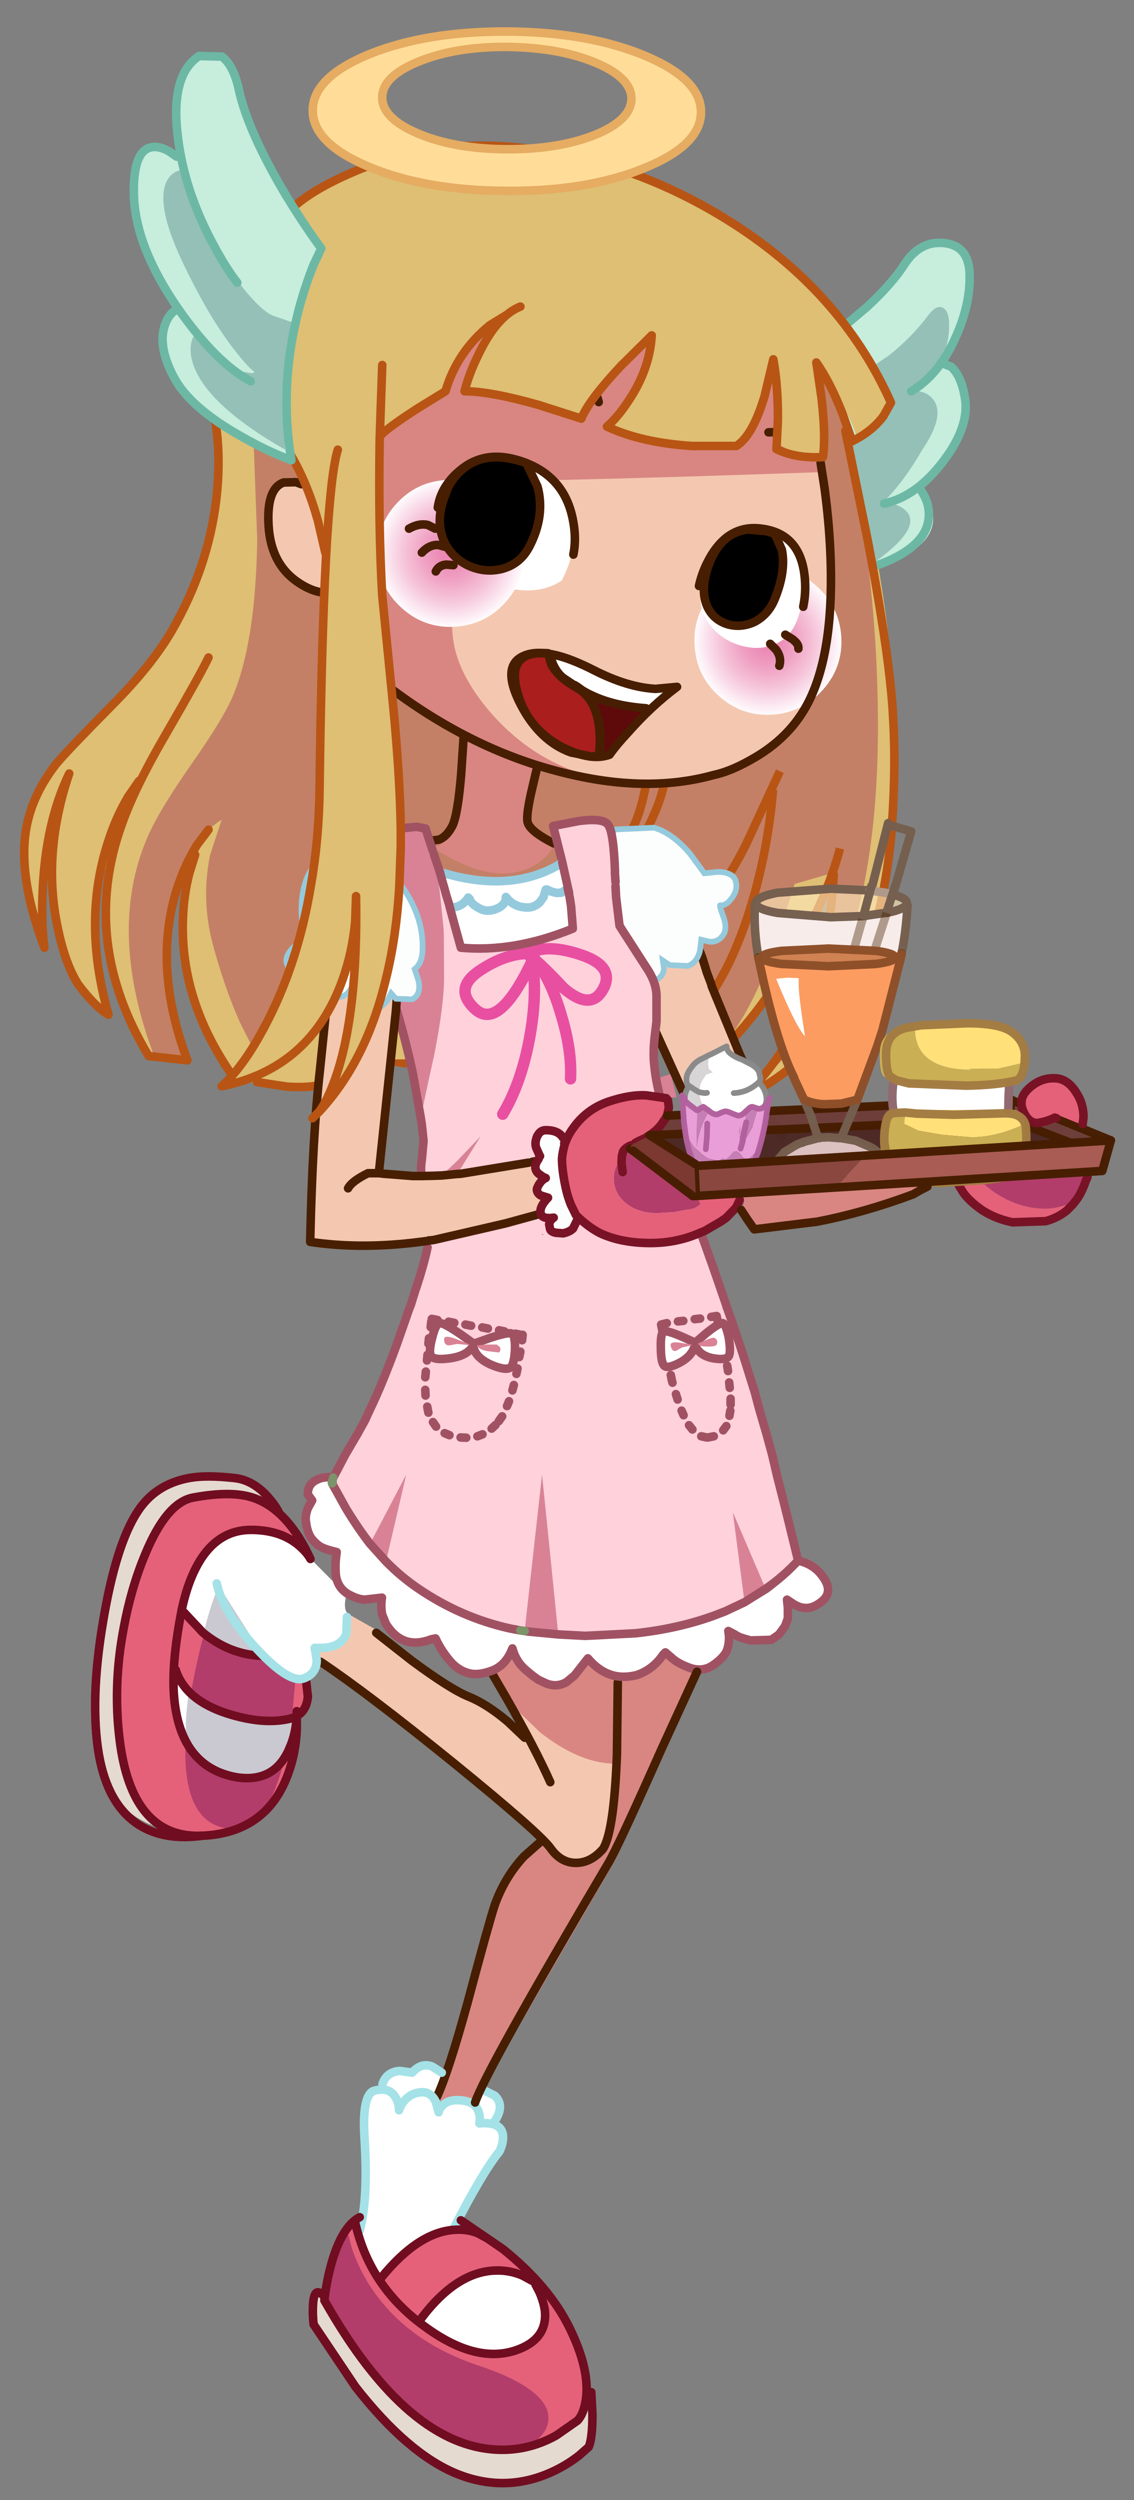 <?xml version="1.0" encoding="utf-8"?>
<svg viewBox="152.378 13.873 199.063 438.53" width="199.063" height="438.53" xmlns="http://www.w3.org/2000/svg">
  <rect x="152.378" y="13.873" width="199.063" height="438.53" fill="#808080" stroke="none"/>
  <defs>
    <radialGradient cx="0" cy="0" gradientTransform="matrix(0.016, -0.001, -0.001, -0.016, 12.428, 7.306)" gradientUnits="userSpaceOnUse" id="gradient0" r="819.2" spreadMethod="pad">
      <stop offset="0" stop-color="#eb84b1"/>
      <stop offset="0.145" stop-color="#ec8cb6"/>
      <stop offset="0.369" stop-color="#f0a2c4"/>
      <stop offset="0.647" stop-color="#f6c7db"/>
      <stop offset="0.961" stop-color="#fef8fb"/>
      <stop offset="1" stop-color="#ffffff"/>
    </radialGradient>
    <radialGradient cx="0" cy="0" gradientTransform="matrix(0.016, -0.001, -0.001, -0.016, 68.095, 22.724)" gradientUnits="userSpaceOnUse" id="gradient-1" r="819.2" spreadMethod="pad">
      <stop offset="0" stop-color="#eb84b1"/>
      <stop offset="0.145" stop-color="#ec8cb6"/>
      <stop offset="0.369" stop-color="#f0a2c4"/>
      <stop offset="0.647" stop-color="#f6c7db"/>
      <stop offset="0.961" stop-color="#fef8fb"/>
      <stop offset="1" stop-color="#ffffff"/>
    </radialGradient>
  </defs>
  <g transform="matrix(1, 0, 0, 1, 105.375, 7.064)">
    <path d="M67.35 280.0 Q62.2 299.85 63.1 309.95 64.75 329.5 84.8 328.45 L96.4 271.75 Q95.45 270.3 93.85 268.8 90.55 265.8 86.7 265.65 80.25 265.4 76.0 267.6 69.7 270.95 67.35 280.0" fill="#e5dacf" fill-rule="evenodd" stroke="none"/>
    <path d="M163.75 313.75 L170.95 297.6 Q161.1 284.3 145.05 289.0 137.0 291.35 130.95 296.4 L134.6 302.2 Q138.4 308.6 139.1 311.2 140.25 315.4 142.8 330.25 138.55 331.5 135.1 338.35 132.4 343.7 130.55 351.65 128.5 360.45 123.3 375.25 123.15 377.1 123.85 376.25 124.2 375.75 127.3 375.6 L130.45 375.35 154.9 333.25 163.75 313.75" fill="#d98682" fill-rule="evenodd" stroke="none"/>
    <path d="M152.45 199.6 Q151.8 200.55 165.75 199.25 L164.75 195.2 158.8 197.05 Q152.85 199.0 152.45 199.6" fill="#da8295" fill-rule="evenodd" stroke="none"/>
    <path d="M102.95 296.3 L103.55 298.7 Q109.2 302.35 126.6 316.7 L142.8 330.25 Q144.3 333.1 147.7 333.8 151.45 334.5 153.2 331.05 154.8 327.95 154.8 321.75 L154.5 316.15 Q148.45 315.9 141.8 310.65 L136.4 305.45 139.1 311.2 Q138.05 309.8 133.75 307.05 129.55 304.35 124.95 302.15 121.25 300.35 116.7 296.25 L112.9 292.6 108.4 290.05 107.4 294.6 102.95 296.3" fill="#f4c8b0" fill-rule="evenodd" stroke="none"/>
    <path d="M80.55 283.7 Q79.3 287.0 79.15 289.9 81.9 293.85 87.85 295.95 L93.2 297.2 94.1 298.85 Q95.6 300.65 98.85 301.5 102.0 302.35 102.8 299.4 L102.95 296.3 Q107.4 296.05 108.35 293.05 L108.4 290.05 Q107.5 289.7 107.55 288.05 L107.75 286.5 102.1 280.8 Q99.85 278.1 98.1 276.95 93.5 273.8 88.25 275.5 83.0 277.15 80.55 283.7" fill="#ffffff" fill-rule="evenodd" stroke="none"/>
    <path d="M126.0 375.05 Q124.9 375.35 124.3 375.95 L123.1 374.45 125.0 370.6 Q123.1 368.8 120.9 369.2 119.75 369.4 119.05 369.9 116.55 369.05 114.8 371.05 113.9 372.1 113.55 373.3 111.1 373.85 110.85 377.25 L111.1 387.25 Q111.3 392.9 110.4 395.55 109.95 396.9 109.4 397.05 109.65 399.35 111.65 403.15 L113.65 406.5 Q115.45 402.9 121.3 399.6 L126.85 397.05 Q133.3 387.55 134.9 384.15 135.85 382.05 134.95 380.5 L133.85 379.35 Q135.75 376.2 133.7 374.1 L131.3 372.7 130.5 376.25 Q128.2 374.5 126.0 375.05" fill="#ffffff" fill-rule="evenodd" stroke="none"/>
    <path d="M111.6 402.8 Q109.45 398.55 109.0 395.9 L106.8 398.95 Q104.5 403.2 103.75 409.2 L105.7 413.05 Q108.25 417.7 111.3 421.75 121.15 434.55 132.5 436.35 140.35 437.3 145.65 433.1 147.25 431.75 148.45 430.15 L149.3 428.7 Q150.7 424.65 148.7 418.5 144.7 406.2 127.65 396.0 L128.45 396.9 Q129.1 397.7 127.95 397.6 125.55 397.4 122.1 399.0 117.05 401.35 113.65 406.5 L111.6 402.8" fill="#e5617a" fill-rule="evenodd" stroke="none"/>
    <path d="M142.45 409.05 L139.65 405.8 Q132.1 403.2 125.55 408.2 122.3 410.7 120.55 413.7 123.9 417.5 130.45 419.0 137.8 420.65 141.4 416.7 144.65 413.1 142.45 409.05" fill="#ffffff" fill-rule="evenodd" stroke="none"/>
    <path d="M101.6 415.05 L108.9 425.3 Q117.7 436.25 124.95 440.1 135.15 444.55 143.8 440.7 146.55 439.45 148.8 437.55 L150.45 435.9 Q151.2 433.95 150.75 430.0 L150.2 426.4 Q150.2 429.6 147.35 432.65 142.7 437.75 132.5 436.35 122.4 435.05 111.45 421.65 108.05 417.45 104.95 412.55 L102.55 408.5 Q101.2 408.2 101.25 411.6 101.25 413.3 101.6 415.05" fill="#e5dacf" fill-rule="evenodd" stroke="none"/>
    <path d="M73.95 275.7 Q72.75 277.55 69.7 285.7 68.85 288.05 68.1 294.3 67.25 302.15 67.7 308.95 69.1 328.85 81.25 329.15 93.25 329.45 97.3 318.95 98.55 315.7 98.9 311.75 L99.0 308.45 Q101.65 307.25 101.45 304.4 L100.65 301.75 Q98.75 301.5 93.2 297.2 86.15 297.05 81.95 293.45 80.65 292.35 79.8 291.0 L79.15 289.9 Q80.25 283.3 83.0 279.8 85.7 276.35 90.5 275.3 94.45 274.45 98.05 276.8 99.85 277.95 100.85 279.3 97.05 271.95 94.1 270.45 92.05 269.35 84.1 269.15 77.95 269.0 73.95 275.7" fill="#e5617a" fill-rule="evenodd" stroke="none"/>
    <path d="M98.8 310.25 L99.0 308.45 Q88.65 310.1 81.95 305.0 79.9 303.45 78.4 301.35 L77.35 299.6 Q76.7 307.15 79.8 312.4 83.1 317.95 89.65 318.85 95.3 319.7 97.7 314.15 98.45 312.4 98.8 310.25" fill="#ffffff" fill-rule="evenodd" stroke="none"/>
    <path d="M108.8 401.25 L108.1 398.6 Q105.75 399.0 104.55 404.85 103.9 407.75 103.75 410.6 114.1 428.9 125.9 434.4 131.5 437.0 138.15 436.35 139.55 436.2 141.15 434.85 143.05 433.3 143.25 431.4 143.85 426.0 130.8 421.65 118.15 417.4 111.85 407.6 109.9 404.5 108.8 401.25" fill="#b23d6a" fill-rule="evenodd" stroke="none"/>
    <path d="M83.45 291.0 Q81.35 298.5 80.35 304.85 77.2 325.3 86.2 327.4 93.5 329.15 96.9 315.5 97.95 311.25 98.45 305.95 L98.85 301.5 Q96.5 300.05 93.65 297.2 87.95 291.6 85.35 284.85 L83.45 291.0" fill="#b23d6a" fill-rule="evenodd" stroke="none"/>
    <path d="M97.65 308.8 L93.8 309.05 Q87.2 308.65 80.1 303.8 L79.75 306.95 Q79.45 310.5 79.8 312.4 82.45 315.75 86.0 317.5 93.2 321.05 97.85 313.2 L99.0 308.45 97.65 308.8" fill="#cac9d1" fill-rule="evenodd" stroke="none"/>
    <path d="M84.2 288.1 Q83.05 291.6 82.85 293.2 L85.65 295.15 Q89.2 297.1 93.2 297.2 L85.35 284.85 84.2 288.1" fill="#cac9d1" fill-rule="evenodd" stroke="none"/>
    <path d="M210.25 214.8 L208.95 215.5 207.6 216.3 Q199.05 219.5 190.7 221.05 L180.55 222.3 180.5 222.3 179.65 222.35 178.45 220.7 178.45 220.65 177.35 219.05 177.8 218.75 177.5 218.3 177.55 217.9 177.6 217.65 177.6 217.6 177.55 216.95 Q177.4 215.65 176.45 215.25 L175.25 215.1 175.25 215.0 210.3 214.6 210.3 214.75 210.25 214.8" fill="#d98682" fill-rule="evenodd" stroke="none"/>
    <path d="M217.0 193.5 L216.3 193.3 216.55 193.25 Q216.8 193.25 217.0 193.5 M102.15 270.05 L101.35 269.05 Q101.25 267.5 102.55 266.7 103.95 265.8 105.8 266.1 L105.65 266.65 105.6 267.05 105.7 267.25 Q108.75 273.15 112.3 277.65 L115.1 280.75 Q117.8 283.5 120.85 285.55 129.4 291.4 139.45 293.05 L140.65 293.15 145.3 293.6 161.85 292.75 Q172.3 290.75 177.55 288.65 L178.15 288.4 181.95 286.1 Q184.8 283.95 187.4 280.6 190.25 281.3 191.8 283.45 193.9 286.3 191.15 288.1 188.85 289.8 186.4 288.05 L185.45 287.5 185.6 288.85 185.65 290.0 185.65 290.1 185.6 290.75 185.1 292.15 184.1 293.55 182.7 294.55 179.1 294.65 178.2 294.4 177.05 294.0 176.15 293.45 175.2 293.0 Q175.55 294.8 174.85 296.5 174.2 297.8 172.5 298.95 170.85 300.15 168.7 299.5 166.6 298.8 165.55 297.95 L164.1 296.7 163.7 297.15 Q161.95 299.8 159.0 300.75 154.05 301.95 150.5 297.8 L148.7 300.1 Q147.95 301.1 146.8 301.9 145.15 302.9 143.3 302.25 L141.85 301.5 139.55 299.75 Q137.85 298.3 137.25 296.0 136.15 299.0 133.7 299.95 131.3 300.85 129.6 300.4 127.95 299.95 126.6 298.55 124.85 296.6 123.8 294.25 L123.05 294.45 Q118.0 296.35 115.1 291.7 L114.4 290.15 Q114.1 288.65 114.35 287.15 L111.25 287.5 109.05 286.85 Q106.55 285.7 106.25 283.05 106.1 281.4 106.35 279.6 L106.4 279.15 Q104.45 278.7 103.45 278.1 L101.85 276.5 Q101.2 275.4 101.0 273.8 100.8 272.1 102.15 270.05" fill="#ffffff" fill-rule="evenodd" stroke="none"/>
    <path d="M218.35 213.25 L219.4 214.2 Q221.35 215.95 223.0 216.8 226.55 218.8 230.55 218.8 232.35 218.8 234.7 217.95 235.2 217.8 235.75 217.45 L234.15 218.95 234.25 219.15 Q232.65 220.45 230.55 221.0 L224.75 221.2 Q221.8 220.6 219.45 219.1 217.15 217.5 216.1 216.0 L215.0 214.2 214.75 213.8 214.8 213.5 215.0 213.4 215.2 213.3 218.35 213.25 M233.35 212.25 L233.35 211.9 233.45 211.9 233.35 212.25" fill="#e5617a" fill-rule="evenodd" stroke="none"/>
    <path d="M235.75 217.45 Q235.2 217.8 234.7 217.95 232.35 218.8 230.55 218.8 226.55 218.8 223.0 216.8 221.35 215.95 219.4 214.2 L218.35 213.25 237.9 212.9 237.9 213.3 237.8 213.5 237.75 213.65 237.65 213.8 237.6 213.95 Q236.7 216.35 235.75 217.45" fill="#b23d6a" fill-rule="evenodd" stroke="none"/>
    <path d="M126.25 165.85 L126.2 165.6" fill="none" stroke="#000000" stroke-linecap="round" stroke-linejoin="round" stroke-width="1.0"/>
    <path d="M216.3 193.3 L216.55 193.25 Q216.8 193.25 217.0 193.5" fill="none" stroke="#7d9369" stroke-linecap="round" stroke-linejoin="round" stroke-width="0.1"/>
    <path d="M214.75 213.8 L215.0 214.2 216.1 216.0 Q217.15 217.5 219.45 219.1 221.8 220.6 224.75 221.2 L230.55 221.0 Q232.65 220.45 234.25 219.15 L235.3 218.1 235.85 217.4 Q236.85 216.15 237.6 213.95 L237.65 213.8 237.75 213.65 237.8 213.5 237.9 213.3" fill="none" stroke="#771225" stroke-linecap="round" stroke-linejoin="round" stroke-opacity="0.988" stroke-width="1.5"/>
    <path d="M155.45 301.9 L155.3 314.55 Q154.8 327.85 152.9 331.05 150.85 333.45 148.3 333.55 145.55 333.65 143.7 331.05 141.8 328.35 126.6 316.0 111.4 303.7 103.3 298.3" fill="none" stroke="#471e02" stroke-linecap="round" stroke-linejoin="round" stroke-width="1.5"/>
    <path d="M133.45 300.45 L135.9 304.65 Q141.05 313.65 143.6 319.4" fill="none" stroke="#471e02" stroke-linecap="round" stroke-linejoin="round" stroke-width="1.5"/>
    <path d="M139.1 311.6 L136.15 308.8 Q132.55 305.75 129.4 304.45 126.2 303.2 119.3 298.1 L113.05 293.2" fill="none" stroke="#471e02" stroke-linecap="round" stroke-linejoin="round" stroke-width="1.5"/>
    <path d="M142.0 329.75 L139.0 332.4 Q135.6 336.05 133.85 340.95 132.95 343.6 129.1 358.0 125.7 370.35 123.7 374.6" fill="none" stroke="#471e02" stroke-linecap="round" stroke-linejoin="round" stroke-width="1.5"/>
    <path d="M126.6 397.75 Q131.8 387.65 134.65 384.2 135.35 382.85 135.3 381.5 135.15 378.9 131.15 379.25 131.35 378.4 131.1 377.5 130.65 375.6 128.3 375.25 125.95 374.9 124.75 376.05 124.15 376.6 124.0 377.3 L123.5 375.45 Q122.6 373.6 120.8 373.8 119.0 373.95 117.8 375.5 117.25 376.25 117.05 376.95 117.05 375.8 116.5 374.8 115.45 372.8 112.75 373.5 110.5 374.1 111.0 382.0 111.65 392.6 110.15 398.05" fill="none" stroke="#a4e2e7" stroke-linecap="round" stroke-linejoin="round" stroke-width="1.5"/>
    <path d="M124.55 370.35 L122.9 369.3 Q121.0 368.5 119.35 370.35 L117.2 370.05 Q114.85 370.2 114.15 372.35" fill="none" stroke="#a4e2e7" stroke-linecap="round" stroke-linejoin="round" stroke-width="1.5"/>
    <path d="M131.45 373.2 L133.8 374.35 Q135.75 376.1 133.75 379.0" fill="none" stroke="#a4e2e7" stroke-linecap="round" stroke-linejoin="round" stroke-width="1.5"/>
    <path d="M127.9 396.25 L135.3 401.3 Q143.4 407.8 147.0 415.15 150.6 422.5 149.85 427.7 149.45 430.3 148.35 431.4 L144.7 433.95 Q140.1 436.55 135.0 436.5 118.7 436.35 103.95 410.3 104.25 407.25 105.15 403.95 107.0 397.35 110.15 395.7" fill="none" stroke="#700d20" stroke-linecap="round" stroke-linejoin="round" stroke-width="1.5"/>
    <path d="M132.25 399.25 L130.85 398.5 Q129.1 397.8 127.05 397.9 120.55 398.15 113.9 406.35" fill="none" stroke="#700d20" stroke-linecap="round" stroke-linejoin="round" stroke-width="1.5"/>
    <path d="M140.4 406.85 L138.75 405.95 Q136.65 405.05 134.4 405.05 127.1 405.0 120.55 414.0" fill="none" stroke="#700d20" stroke-linecap="round" stroke-linejoin="round" stroke-width="1.5"/>
    <path d="M141.0 407.5 L141.7 408.85 Q142.45 410.6 142.65 412.1 143.15 417.15 137.55 419.05 130.45 421.45 121.45 414.8 111.95 407.9 109.4 396.85" fill="none" stroke="#700d20" stroke-linecap="round" stroke-linejoin="round" stroke-width="1.5"/>
    <path d="M150.8 426.4 L151.0 430.35 Q151.0 434.5 150.35 436.0 L148.65 437.5 Q146.4 439.25 143.85 440.4 135.6 444.15 127.05 440.65 118.5 437.1 109.4 425.45 L102.05 414.5 Q101.85 412.65 101.95 411.1 102.1 407.95 103.55 409.25" fill="none" stroke="#700d20" stroke-linecap="round" stroke-linejoin="round" stroke-width="1.5"/>
    <path d="M68.7 292.45 Q70.0 285.35 72.5 279.4 76.2 270.45 80.8 269.5 87.7 268.2 91.55 269.55 97.55 271.65 101.5 280.25 100.85 279.05 99.3 277.75 96.1 275.15 91.05 275.15 85.65 275.15 82.35 280.15 80.05 283.7 78.9 289.2 77.0 298.85 77.6 304.85 78.8 316.85 88.6 318.55 95.3 319.55 97.85 313.35 98.7 311.45 99.0 309.0 L99.1 306.95 99.1 310.25 Q98.9 314.25 97.7 317.6 94.0 328.3 82.45 328.8 70.55 329.3 68.15 313.05 66.7 302.95 68.7 292.45 Z" fill="none" stroke="#700d20" stroke-linecap="round" stroke-linejoin="round" stroke-width="1.5"/>
    <path d="M78.9 289.2 L82.6 293.15 Q87.4 297.1 93.2 297.25" fill="none" stroke="#700d20" stroke-linecap="round" stroke-linejoin="round" stroke-width="1.5"/>
    <path d="M100.7 301.3 L101.05 304.4 Q100.75 307.65 97.75 308.3 93.15 309.35 86.85 307.35 79.5 304.95 77.85 299.7" fill="none" stroke="#700d20" stroke-linecap="round" stroke-linejoin="round" stroke-width="1.5"/>
    <path d="M95.9 271.95 Q95.2 270.65 93.9 269.2 91.25 266.35 88.1 266.05 83.15 265.5 80.2 266.05 74.25 267.15 71.15 271.95 67.35 277.75 65.1 291.2 62.75 305.05 64.35 314.5 65.9 323.4 71.4 326.9 75.85 329.7 82.45 328.8" fill="none" stroke="#700d20" stroke-linecap="round" stroke-linejoin="round" stroke-width="1.5"/>
    <path d="M212.1 49.45 Q207.65 50.1 205.6 53.7 203.7 57.25 195.8 63.95 187.75 66.15 193.6 86.4 196.55 96.45 201.1 106.15 211.2 102.95 210.8 97.35 210.7 95.55 209.55 93.75 L208.4 92.35 Q209.7 91.75 211.25 90.15 214.45 86.95 215.9 81.9 217.4 76.85 215.3 72.85 L212.95 69.9 Q214.05 68.65 215.25 66.3 217.55 61.5 217.65 55.7 217.15 48.75 212.1 49.45" fill="#c7eddd" fill-rule="evenodd" stroke="none"/>
    <path d="M118.1 193.3 L114.95 192.8 Q111.5 192.7 109.4 194.3" fill="none" stroke="#b85514" stroke-linecap="round" stroke-linejoin="round" stroke-width="1.5"/>
    <path d="M87.15 71.6 Q85.35 76.7 85.0 82.25 88.3 103.85 73.4 122.75 70.4 126.55 61.65 135.8 55.2 142.55 53.6 146.1 50.05 153.9 52.1 164.05 53.15 169.1 54.9 172.55 54.4 169.8 55.0 162.05 L55.65 154.85 Q55.95 171.85 61.25 180.1 63.85 184.2 66.45 184.95 63.4 173.7 64.35 164.75 64.65 162.0 65.3 159.75 L65.95 158.15 Q64.65 171.7 68.8 183.25 70.8 189.05 73.15 192.1 L80.35 192.35 Q74.85 178.7 77.45 166.05 78.25 162.05 79.75 158.7 L81.1 156.1 Q77.1 171.55 82.6 185.2 85.3 192.0 88.85 195.75 96.4 198.95 103.15 197.15 105.25 196.6 107.05 195.55 L108.4 194.7 Q110.0 193.1 114.5 192.65 L118.7 192.6 115.3 180.05 Q113.85 151.45 110.9 122.95 104.95 66.0 97.85 63.75 90.8 61.5 87.15 71.6" fill="#debf74" fill-rule="evenodd" stroke="none"/>
    <path d="M199.35 96.6 L195.55 81.1 Q181.9 62.2 174.8 76.0 169.05 87.1 167.8 118.45 166.3 154.35 167.05 197.15 176.85 189.1 182.35 181.0 187.85 172.9 190.15 167.8 L193.45 159.85 Q193.45 177.05 184.7 190.5 180.4 197.25 176.0 200.5 206.55 186.5 204.1 132.4 203.35 115.5 199.35 96.6" fill="#debf74" fill-rule="evenodd" stroke="none"/>
    <path d="M92.1 196.6 L97.35 197.4 Q103.15 197.8 105.85 196.1" fill="none" stroke="#b85514" stroke-linecap="round" stroke-linejoin="round" stroke-width="1.5"/>
    <path d="M201.0 126.85 Q200.5 110.25 197.45 92.05 L194.5 77.25 Q178.15 47.55 141.3 78.6 129.95 88.1 117.25 103.1 110.85 110.55 106.25 116.35 104.95 117.05 103.8 125.4 L102.9 133.6 103.2 147.5 111.35 160.1 138.65 162.9 Q148.15 164.1 161.35 177.9 167.95 184.8 172.65 191.5 178.1 186.2 182.8 173.45 L186.5 161.85 193.45 159.85 Q193.45 177.2 186.15 189.15 183.2 194.05 180.15 196.55 202.75 178.45 201.0 126.85" fill="#c48066" fill-rule="evenodd" stroke="none"/>
    <path d="M160.6 143.3 Q159.85 147.75 158.75 150.55 157.65 153.35 155.75 155.2" fill="none" stroke="#b85514" stroke-linecap="butt" stroke-linejoin="miter-clip" stroke-miterlimit="4.0" stroke-width="1.5"/>
    <path d="M163.8 142.1 Q163.85 144.75 162.1 149.0 160.6 152.55 158.9 155.1" fill="none" stroke="#b85514" stroke-linecap="butt" stroke-linejoin="miter-clip" stroke-miterlimit="4.0" stroke-width="1.5"/>
    <path d="M 132.35 51.7 C 131.95 51.4 129.633 52.967 125.4 56.4 L 118.1 62.4 C 117.433 62.833 116.333 65.6 114.8 70.7 L 112.75 78.2 L 103.55 91.7 C 99.15 90.533 96.283 90.933 94.95 92.9 C 93.983 94.367 93.717 97.183 94.15 101.35 C 94.45 104.35 96.167 106.867 99.3 108.9 C 100.833 109.933 102.333 110.65 103.8 111.05 L 116.65 127.75 C 124.35 133.75 132.367 138.117 140.7 140.85 C 148.7 143.517 156.65 144.55 164.55 143.95 L 171.35 142.95 C 176.55 141.817 179.966 140.175 182.433 138.442 C 185.533 136.242 187.72 133.342 188.787 130.575 C 193.954 117.242 194.471 103.279 191.138 87.646 C 190.471 78.346 186.483 70.817 177.75 64.85 C 175.05 62.983 171.85 61.233 168.15 59.6 L 162.4 57.05 C 161.133 56.283 155.833 55.233 146.5 53.9 L 132.35 51.7" fill="#f4c8b0" fill-rule="evenodd" stroke="none"/>
  </g>
  <g transform="matrix(1, 0, 0, 1, 105.028, 6.95)" style="">
    <path d="M109.35 67.35 Q109.7 75.45 114.3 83.45 113.55 93.85 115.0 111.8 115.75 120.8 116.65 127.75 119.05 130.5 128.5 136.45 128.75 150.3 125.7 154.05 124.2 155.95 122.6 155.05 133.0 162.2 139.95 159.3 142.05 158.45 143.65 156.65 L144.75 155.05 Q142.8 154.65 140.45 151.9 138.95 150.15 140.15 145.45 L141.6 141.2 149.9 142.75 Q140.8 140.0 133.95 132.45 127.95 125.7 126.95 119.45 126.25 114.75 127.1 102.6 L128.15 91.35 Q145.15 91.35 191.05 89.75 190.55 79.35 187.2 69.7 L183.95 62.05 Q179.3 59.2 170.3 56.35 152.25 50.75 130.5 50.95 108.75 51.2 109.35 67.35" fill="#d98682" fill-rule="evenodd" stroke="none"/>
    <path d="M164.95 127.6 Q163.5 127.6 161.25 129.1 160.15 129.9 159.35 130.65 L145.3 126.3 Q151.4 128.4 152.5 134.15 153.05 137.05 152.45 139.55 L154.25 139.3 Q155.05 138.05 160.05 132.7 L164.95 127.6" fill="#5e0a0a" fill-rule="evenodd" stroke="none"/>
    <path d="M141.2 88.95 L139.6 88.15 Q132.45 84.7 127.6 89.85 125.15 92.4 124.2 95.65 123.05 98.65 125.05 102.1 126.85 105.2 130.6 107.6 134.45 109.9 138.4 110.4 142.85 110.85 145.95 108.75 150.1 100.8 146.1 94.1 144.8 92.0 142.9 90.25 L141.2 88.95" fill="#ffffff" fill-rule="evenodd" stroke="none" style="">
      <title>eyewhiteL</title>
    </path>
    <g transform="matrix(1, 0, 0, 1, 114.04, 96.65)" style="mix-blend-mode: multiply;">
      <title>blush</title>
      <path d="M 25.328 6.556 C 25.528 10.123 24.445 13.223 22.078 15.856 C 19.712 18.523 16.745 19.973 13.178 20.206 C 9.612 20.406 6.512 19.323 3.878 16.956 C 1.212 14.59 -0.222 11.623 -0.422 8.056 C -0.655 4.523 0.412 1.423 2.778 -1.244 C 5.145 -3.91 8.112 -5.344 11.678 -5.544 C 15.212 -5.777 18.312 -4.71 20.978 -2.344 C 23.645 0.023 25.095 2.99 25.328 6.556" fill="url(#gradient0)" fill-rule="evenodd" stroke="none"/>
      <path d="M 80.994 21.975 C 81.194 25.541 80.111 28.641 77.744 31.275 C 75.378 33.941 72.411 35.391 68.844 35.625 C 65.278 35.825 62.178 34.741 59.544 32.375 C 56.878 30.008 55.444 27.041 55.244 23.475 C 55.011 19.941 56.078 16.841 58.444 14.175 C 60.811 11.508 63.778 10.075 67.344 9.875 C 70.878 9.641 73.978 10.708 76.644 13.075 C 79.311 15.441 80.761 18.408 80.994 21.975" fill="url(#gradient-1)" fill-rule="evenodd" stroke="none"/>
    </g>
    <path d="M140.45 102.0 Q142.9 96.85 141.5 92.0 L139.6 88.15 Q132.45 85.2 127.6 90.15 125.15 92.6 124.2 95.65 123.6 104.25 130.5 106.4 L136.1 106.2 Q139.0 105.05 140.45 102.0" fill="#000000" fill-rule="evenodd" stroke="none" style=""/>
    <path d="M173.45 103.2 Q171.25 106.15 170.5 109.9 169.75 113.45 171.85 116.35 173.75 119.0 177.05 120.05 180.4 121.1 183.2 120.0 186.35 118.75 187.5 115.05 189.5 108.65 187.3 104.25 186.6 102.95 185.6 101.9 L184.75 101.2 Q177.8 97.3 173.45 103.2" fill="#ffffff" fill-rule="evenodd" stroke="none" style="">
      <title>eyewhiteR</title>
    </path>
    <path d="M184.35 103.05 L182.75 100.45 Q176.8 97.7 173.25 102.55 171.45 105.0 170.9 107.95 170.2 111.6 171.6 114.05 172.8 116.3 175.25 116.9 177.65 117.5 179.95 116.25 182.4 114.85 183.5 111.9 185.5 106.7 184.35 103.05" fill="#000000" fill-rule="evenodd" stroke="none" style=""/>
    <path d="M152.45 139.55 Q152.8 137.3 152.55 134.7 152.0 129.5 148.65 127.6 145.25 125.7 144.1 123.4 L143.55 121.5 142.0 121.45 Q140.3 121.45 139.1 122.05 135.35 123.85 138.7 130.4 142.05 136.9 147.55 138.9 L151.1 139.6 152.45 139.55" fill="#aa1e1e" fill-rule="evenodd" stroke="none"/>
    <path d="M152.45 139.55 Q152.8 137.3 152.55 134.7 152.0 129.5 148.65 127.6 145.25 125.7 144.1 123.4 L143.55 121.5 142.0 121.45 Q140.3 121.45 139.1 122.05 135.35 123.85 138.7 130.4 142.05 136.9 147.55 138.9 L151.1 139.6 152.45 139.55 Z" fill="none" stroke="#471e02" stroke-linecap="round" stroke-linejoin="round" stroke-width="1.5"/>
    <path d="M161.6 131.15 L164.95 127.6 Q161.65 127.75 155.7 126.0 150.35 124.5 149.15 123.5 148.35 122.9 145.9 122.15 L143.55 121.5 Q145.65 126.7 153.85 129.45 L161.6 131.15" fill="#ffffff" fill-rule="evenodd" stroke="none"/>
    <path d="M114.2 154.9 L112.45 153.35 Q111.1 153.35 109.4 153.9 106.05 154.9 104.0 157.7 102.05 160.5 101.75 165.3 101.65 167.65 101.9 169.45 100.85 169.95 99.9 170.7 98.0 172.2 98.35 173.65 98.8 175.2 100.65 175.85 102.4 176.35 103.15 175.55 103.3 175.4 103.85 177.25 104.55 179.45 105.8 179.95 107.35 180.6 108.55 179.55 L109.5 178.3 110.2 181.2 Q111.25 183.85 112.7 183.2 114.3 182.55 115.3 181.4 L116.0 180.3 116.75 181.35 Q117.95 182.3 119.55 181.75 121.15 181.1 120.95 178.7 L120.45 176.4 Q121.8 175.6 122.15 173.6 123.4 166.3 118.0 159.05 116.35 156.85 114.2 154.9" fill="#fcfdfd" fill-rule="evenodd" stroke="none"/>
    <path d="M114.2 154.9 L112.45 153.35 Q111.1 153.35 109.4 153.9 106.05 154.9 104.0 157.7 102.05 160.5 101.75 165.3 101.65 167.65 101.9 169.45 100.85 169.95 99.9 170.7 98.0 172.2 98.35 173.65 98.8 175.2 100.65 175.85 102.4 176.35 103.15 175.55 103.3 175.4 103.85 177.25 104.55 179.45 105.8 179.95 107.35 180.6 108.55 179.55 L109.5 178.3 110.2 181.2 Q111.25 183.85 112.7 183.2 114.3 182.55 115.3 181.4 L116.0 180.3 116.75 181.35 Q117.95 182.3 119.55 181.75 121.15 181.1 120.95 178.7 L120.45 176.4 Q121.8 175.6 122.15 173.6 123.4 166.3 118.0 159.05 116.35 156.85 114.2 154.9 Z" fill="none" stroke="#95cadd" stroke-linecap="butt" stroke-linejoin="miter-clip" stroke-miterlimit="4.0" stroke-width="1.0"/>
    <path d="M91.9 85.3 L92.5 101.5 Q92.25 119.7 88.1 129.3 86.4 133.15 81.2 140.6 75.85 148.2 73.65 152.85 66.0 169.35 74.2 191.6 L80.35 192.35 Q78.15 188.7 77.15 182.35 75.15 169.6 81.1 156.1 L82.45 154.15 Q84.15 152.0 86.25 150.7 L84.2 157.0 Q82.65 164.85 84.7 172.55 86.8 180.3 89.45 186.2 L91.65 190.6 Q94.5 186.25 97.35 178.7 103.1 163.7 103.25 147.6 L103.6 119.7 103.8 111.05 Q101.7 110.7 99.45 109.15 94.95 106.15 94.5 100.55 94.0 94.55 96.6 92.25 98.9 90.2 100.4 92.05 L98.1 87.15 91.9 85.3" fill="#c48066" fill-rule="evenodd" stroke="none"/>
    <path d="M210.15 62.4 Q207.55 65.9 203.55 69.15 L200.05 71.55 203.35 77.1 Q202.95 78.7 199.7 82.1 L196.55 85.2 200.95 105.6 201.55 105.05 Q209.05 99.45 206.5 96.65 205.7 95.75 204.0 95.25 L202.45 94.95 Q206.0 91.45 209.25 85.8 213.3 79.85 211.2 77.05 210.6 76.2 209.45 75.75 L208.35 75.45 Q214.1 70.15 213.95 63.85 213.95 61.45 212.85 60.9 211.7 60.3 210.15 62.4" fill="#94c0b7" fill-rule="evenodd" stroke="none"/>
    <path d="M195.6 64.1 L199.5 60.8 Q203.85 56.8 206.05 53.4 208.75 49.15 213.0 49.55 217.35 49.95 217.55 54.85 217.75 60.3 215.05 66.2 212.1 72.75 207.3 75.55" fill="none" stroke="#6cb8a5" stroke-linecap="round" stroke-linejoin="round" stroke-width="1.5"/>
    <path d="M212.55 70.55 L214.3 71.25 Q216.1 72.8 216.75 76.8 217.55 81.75 212.95 87.8 208.25 94.0 202.55 95.25" fill="none" stroke="#6cb8a5" stroke-linecap="round" stroke-linejoin="round" stroke-width="1.5"/>
    <path d="M208.8 92.5 L209.6 93.9 Q210.45 95.55 210.4 97.3 210.3 102.75 201.55 106.0" fill="none" stroke="#6cb8a5" stroke-linecap="round" stroke-linejoin="round" stroke-width="1.5"/>
    <path d="M188.35 113.35 Q189.0 110.2 188.45 106.95 187.3 100.45 181.05 99.65 175.55 98.9 172.25 104.25 170.65 106.9 170.05 109.7" fill="none" stroke="#471e02" stroke-linecap="round" stroke-linejoin="round" stroke-width="1.5"/>
    <path d="M148.0 104.2 Q148.6 101.25 147.85 97.75 146.35 90.75 139.75 88.15 132.9 85.45 128.2 89.35 124.75 92.15 124.2 95.95" fill="none" stroke="#471e02" stroke-linecap="round" stroke-linejoin="round" stroke-width="1.5"/>
    <path d="M126.95 106.05 L125.7 105.95 Q124.4 106.05 123.85 107.15" fill="none" stroke="#471e02" stroke-linecap="round" stroke-linejoin="round" stroke-width="1.5"/>
    <path d="M125.55 102.85 L124.25 102.5 Q122.7 102.45 121.4 103.85" fill="none" stroke="#471e02" stroke-linecap="round" stroke-linejoin="round" stroke-width="1.5"/>
    <path d="M123.75 99.65 L122.45 99.0 Q120.9 98.65 119.15 99.65" fill="none" stroke="#471e02" stroke-linecap="round" stroke-linejoin="round" stroke-width="1.5"/>
    <path d="M139.75 88.15 L141.7 92.25 Q143.1 97.4 140.25 102.85 138.6 105.95 135.3 106.75 132.25 107.45 129.3 106.0 126.25 104.4 125.1 101.35 123.8 97.9 125.55 93.65 126.25 91.3 128.35 89.4 132.6 85.6 139.75 88.15 Z" fill="none" stroke="#471e02" stroke-linecap="round" stroke-linejoin="round" stroke-width="1.5"/>
    <path d="M178.65 99.8 L181.95 100.1 183.35 100.55 184.6 103.35 Q185.35 107.1 183.35 112.0 182.2 114.8 179.7 116.05 177.35 117.1 175.0 116.4 172.55 115.6 171.5 113.3 170.35 110.7 171.45 106.95 173.45 100.4 178.65 99.8 Z" fill="none" stroke="#471e02" stroke-linecap="round" stroke-linejoin="round" stroke-width="1.5"/>
    <path d="M182.55 119.85 L183.6 120.9 Q184.6 122.3 184.15 123.7" fill="none" stroke="#471e02" stroke-linecap="round" stroke-linejoin="round" stroke-width="1.5"/>
    <path d="M185.2 118.25 L186.4 119.0 Q187.6 119.85 187.5 120.7" fill="none" stroke="#471e02" stroke-linecap="round" stroke-linejoin="round" stroke-width="1.5"/>
    <path d="M162.45 127.75 Q157.5 127.5 151.45 124.4 143.95 120.6 140.3 121.75 136.4 122.95 138.4 129.1 140.25 134.9 146.0 137.95 151.05 140.5 154.35 139.3 155.5 137.65 157.6 135.4 161.7 130.75 166.2 127.4 L162.45 127.75 Z" fill="none" stroke="#471e02" stroke-linecap="round" stroke-linejoin="round" stroke-width="1.5"/>
    <path d="M143.8 121.7 L144.4 123.35 Q145.25 125.25 146.55 126.05 149.85 128.3 151.15 128.85 155.1 130.75 160.75 131.15" fill="none" stroke="#471e02" stroke-linecap="round" stroke-linejoin="round" stroke-width="1.5"/>
    <path d="M152.65 138.95 Q152.95 136.85 152.6 134.3 151.85 129.2 148.25 127.1" fill="none" stroke="#471e02" stroke-linecap="round" stroke-linejoin="round" stroke-width="1.5"/>
    <path d="M194.8 155.75 Q192.5 164.45 186.7 174.45 181.55 183.2 176.3 188.85" fill="none" stroke="#b85514" stroke-linecap="butt" stroke-linejoin="miter-clip" stroke-miterlimit="4.0" stroke-width="1.5"/>
    <path d="M183.05 145.45 Q182.2 155.65 179.35 165.25 176.5 174.8 172.45 180.9" fill="none" stroke="#b85514" stroke-linecap="butt" stroke-linejoin="miter-clip" stroke-miterlimit="4.0" stroke-width="1.5"/>
    <path d="M184.25 142.2 L178.25 155.15 Q173.5 164.55 169.15 167.05" fill="none" stroke="#b85514" stroke-linecap="butt" stroke-linejoin="miter-clip" stroke-miterlimit="4.0" stroke-width="1.5"/>
    <path d="M195.75 82.5 L199.65 101.6 Q203.7 122.8 204.15 133.2 204.7 142.85 203.7 154.55 199.9 190.0 176.65 199.9 180.5 197.45 184.55 191.3 192.7 178.95 193.7 160.3" fill="none" stroke="#b85514" stroke-linecap="round" stroke-linejoin="round" stroke-width="1.5"/>
    <path d="M191.4 88.1 L192.1 92.6 Q192.85 98.2 193.1 103.55 193.9 120.8 189.35 129.9 186.1 136.4 179.05 140.25 175.5 142.25 172.65 142.85 160.8 146.15 146.05 142.4 130.6 138.55 116.45 128.05" fill="none" stroke="#471e02" stroke-linecap="round" stroke-linejoin="round" stroke-width="1.5"/>
    <path d="M128.75 136.0 L128.3 142.75 Q127.7 149.9 126.75 151.8 125.75 153.7 124.4 154.2 L123.15 154.35" fill="none" stroke="#471e02" stroke-linecap="round" stroke-linejoin="round" stroke-width="1.5"/>
    <path d="M141.5 142.1 L140.55 146.15 Q139.65 150.3 140.0 151.25 140.5 152.8 144.55 154.85" fill="none" stroke="#471e02" stroke-linecap="round" stroke-linejoin="round" stroke-width="1.5"/>
    <path d="M159.65 175.2 L160.4 173.35 Q161.9 170.55 164.95 170.55 166.4 170.55 168.3 171.85 169.85 172.95 170.35 174.15 L170.35 174.2 170.6 174.8 171.45 177.55 172.15 179.4 172.3 179.95 177.2 191.85 Q174.75 192.7 171.15 196.3 169.15 198.35 167.9 199.9 L162.55 188.1 162.4 187.85 162.55 186.05 162.6 184.55 162.55 181.35 162.15 179.55 161.25 177.75 160.7 176.9 160.2 176.0 159.65 175.2" fill="#f4c8b0" fill-rule="evenodd" stroke="none"/>
    <path d="M177.2 191.85 L179.35 196.6 181.05 200.0 182.35 202.5 183.0 203.6 183.2 204.9 183.3 205.6 183.3 205.65 183.4 206.4 171.3 206.9 171.25 206.2 170.95 205.95 168.05 200.3 167.9 199.9 Q169.15 198.35 171.15 196.3 174.75 192.7 177.2 191.85" fill="#d98682" fill-rule="evenodd" stroke="none"/>
    <path d="M159.65 175.2 L160.4 173.35 Q161.9 170.55 164.95 170.55 166.4 170.55 168.3 171.85 169.85 172.95 170.35 174.15 L170.35 174.2 170.6 174.8 171.45 177.55 172.15 179.4 172.3 179.95 177.2 191.85 179.35 196.6 181.05 200.0 182.35 202.5 183.0 203.6 183.75 204.9 184.25 205.65 184.65 206.3 M167.9 199.9 L162.55 188.1 162.4 187.85 M167.9 199.9 L168.05 200.3 170.95 205.95" fill="none" stroke="#471e02" stroke-linecap="round" stroke-linejoin="round" stroke-opacity="0.988" stroke-width="1.5"/>
    <path d="M171.0 160.1 L168.5 156.7 Q165.4 153.05 162.15 152.1 L155.5 152.4 152.85 153.9 151.95 155.7 Q151.0 158.05 150.6 160.35 149.5 167.85 154.95 172.9 156.45 174.25 157.75 174.9 L158.95 177.2 Q160.4 179.35 162.1 178.9 163.75 178.45 163.9 176.85 L163.7 175.4 164.9 176.2 168.05 176.35 Q169.6 175.9 170.2 173.8 L170.45 171.75 171.9 172.1 Q173.55 172.2 174.4 170.75 175.05 169.6 174.25 167.5 173.55 165.65 173.8 165.7 174.8 165.85 175.9 164.35 177.0 162.75 176.4 161.2 175.8 159.9 173.35 159.85 L171.0 160.1" fill="#fcfdfd" fill-rule="evenodd" stroke="none"/>
    <path d="M171.0 160.1 L173.35 159.85 Q175.8 159.9 176.4 161.2 177.0 162.75 175.9 164.35 174.8 165.85 173.8 165.7 173.55 165.65 174.25 167.5 175.05 169.6 174.4 170.75 173.55 172.2 171.9 172.1 L170.45 171.75 170.2 173.8 Q169.6 175.9 168.05 176.35 L164.9 176.2 163.7 175.4 163.9 176.85 Q163.75 178.45 162.1 178.9 160.4 179.35 158.95 177.2 L157.75 174.9 Q156.45 174.25 154.95 172.9 149.5 167.85 150.6 160.35 151.0 158.05 151.95 155.7 L152.85 153.9 155.5 152.4 162.15 152.1 Q165.4 153.05 168.5 156.7 L171.0 160.1 Z" fill="none" stroke="#95cadd" stroke-linecap="butt" stroke-linejoin="miter-clip" stroke-miterlimit="4.0" stroke-width="1.0"/>
    <path d="M117.7 152.2 L120.5 151.95 122.05 152.25 123.5 156.6 123.5 156.75 123.5 156.8 123.55 156.85 123.55 156.9 124.1 160.0 124.4 162.2 124.65 164.3 125.2 169.7 125.25 170.8 125.3 178.35 Q125.3 183.2 123.55 192.05 L122.65 196.1 121.2 202.9 119.85 195.35 Q118.7 189.9 117.0 184.15 L116.9 183.85 116.8 183.7 116.8 183.65 116.5 182.85 115.7 180.3 115.6 180.0 115.3 179.25 115.15 178.75 115.1 178.6 Q116.15 174.4 116.8 169.7 L117.45 162.35 117.45 162.2 117.7 155.55 117.7 152.25 117.7 152.2 M124.9 213.1 L127.6 210.55 131.7 206.25 128.2 211.9 127.45 212.85 124.9 213.1 M112.3 277.7 L118.65 265.6 115.1 280.8 112.3 277.7 M139.45 293.0 L142.5 265.6 145.35 293.6 140.1 293.1 139.45 293.0 M178.05 287.95 L176.0 272.2 181.75 285.6 178.05 287.95" fill="#da8295" fill-rule="evenodd" stroke="none"/>
    <path d="M121.2 202.9 L122.65 196.1 123.55 192.05 Q125.3 183.2 125.3 178.35 L125.25 170.8 125.2 169.7 124.65 164.3 124.4 162.2 124.1 160.0 123.55 156.9 123.55 156.85 124.55 159.85 125.2 162.2 125.25 162.35 125.75 164.15 125.8 164.3 126.2 165.6 126.25 165.85 127.2 169.35 127.3 169.7 128.25 173.15 Q137.6 174.0 147.9 169.8 L147.9 169.7 147.6 165.9 147.4 164.6 147.35 164.3 147.0 162.65 147.0 162.5 146.95 162.35 146.95 162.2 146.85 161.8 146.05 158.3 146.05 158.25 145.9 157.55 144.45 151.8 148.85 150.95 Q153.5 150.3 154.2 151.75 155.05 153.1 155.3 159.55 L155.3 159.9 155.3 160.15 155.4 161.65 155.4 162.2 155.4 162.35 155.5 164.3 156.1 169.3 156.25 169.5 156.25 169.55 156.35 169.7 156.4 169.75 159.65 175.2 160.2 176.0 160.7 176.9 161.25 177.75 162.15 179.55 162.55 181.35 162.6 184.55 162.55 186.05 162.4 187.85 162.4 188.1 162.35 188.6 162.3 189.25 162.2 190.1 Q162.0 191.75 162.25 194.4 L162.55 196.15 163.15 199.05 Q163.95 199.15 164.25 199.4 L164.6 199.9 164.75 201.1 164.75 201.25 164.2 203.05 164.85 205.65 165.3 207.1 158.9 207.4 157.95 207.4 158.05 207.75 158.45 208.75 157.75 208.95 157.85 209.25 Q157.25 209.95 156.7 211.45 L156.55 211.85 156.25 212.7 156.1 213.15 Q157.25 215.45 159.0 216.8 161.85 219.1 166.8 219.1 171.5 219.1 173.85 218.1 175.2 217.6 176.45 216.55 L176.45 216.5 176.55 216.45 Q176.65 216.35 176.7 216.35 L177.65 215.55 177.6 216.0 177.45 216.7 176.6 218.65 176.5 218.8 174.8 220.55 173.85 221.2 171.1 222.8 170.35 223.1 171.2 225.45 172.05 227.85 172.5 229.1 174.85 235.9 174.9 236.15 175.2 236.95 176.0 239.2 176.1 239.5 176.7 241.3 177.15 242.6 178.1 245.55 179.85 251.15 180.7 254.35 181.85 258.25 182.9 262.1 183.75 265.75 185.2 271.45 185.9 274.3 187.45 280.65 Q184.8 283.5 181.75 285.6 L176.0 272.2 178.05 287.95 174.65 289.55 172.55 290.35 161.9 292.75 150.1 293.85 145.35 293.6 142.5 265.6 139.45 293.0 138.7 292.9 136.85 292.55 Q128.3 290.65 120.85 285.6 117.8 283.55 115.1 280.8 L118.65 265.6 112.3 277.7 Q110.1 274.85 108.05 271.45 L105.75 267.3 105.65 267.1 105.75 266.95 Q105.65 266.9 105.7 266.65 L105.85 266.1 107.95 262.1 110.15 258.35 111.45 256.0 112.2 254.35 Q114.4 249.85 117.05 242.6 L119.15 236.6 119.5 235.7 119.65 235.2 120.35 232.95 120.45 232.7 Q121.8 228.6 122.4 225.7 L122.5 224.65 122.5 224.55 122.5 223.5 122.65 224.5 123.2 224.45 123.55 224.4 132.2 222.8 Q131.6 220.7 131.7 219.95 L131.65 215.5 Q131.65 213.8 131.8 212.5 L128.25 212.8 127.45 212.85 128.2 211.9 131.7 206.25 127.6 210.55 124.9 213.1 123.55 213.15 121.35 213.2 Q121.15 211.9 121.4 210.3 L121.7 207.05 121.4 204.2 121.3 203.55 121.2 202.9 M142.65 223.35 L142.4 223.45 142.6 223.5 142.75 223.55 142.65 223.35" fill="#ffd1db" fill-rule="evenodd" stroke="none"/>
    <path d="M146.05 158.25 L146.05 158.3 146.85 161.8 146.95 162.2 146.95 162.35 147.0 162.5 147.0 162.65 147.35 164.3 147.4 164.6 147.6 165.9 147.9 169.7 147.9 169.8 Q137.6 174.0 128.25 173.15 L127.3 169.7 127.2 169.35 126.25 165.85 126.2 165.6 125.8 164.3 125.75 164.15 125.25 162.35 125.2 162.2 124.55 159.85 Q137.15 163.8 146.05 158.25 M129.8 164.6 Q130.0 165.35 131.0 165.95 132.05 166.65 132.95 166.65 133.95 166.65 135.0 166.1 136.15 165.4 136.15 164.3 L136.15 164.25 136.2 164.3 Q137.6 166.1 139.95 166.1 141.1 166.1 142.05 165.25 L142.75 164.3 143.15 162.95 142.75 164.3 142.05 165.25 Q141.1 166.1 139.95 166.1 137.6 166.1 136.2 164.3 L136.15 164.25 136.15 164.3 Q136.15 165.4 135.0 166.1 133.95 166.65 132.95 166.65 132.05 166.65 131.0 165.95 130.0 165.35 129.8 164.6" fill="#ffffff" fill-rule="evenodd" stroke="none"/>
    <path d="M121.2 202.9 L121.3 203.55 121.15 204.15 121.1 204.2 Q120.85 204.95 121.2 202.9 M138.7 292.9 L139.45 293.0 139.45 293.05 138.7 292.9 M145.35 293.6 L150.1 293.85 145.35 293.65 145.35 293.6 M172.55 290.35 L174.65 289.55 178.05 287.95 178.15 288.45 177.6 288.7 172.55 290.35 M181.75 285.6 Q184.8 283.5 187.45 280.65 184.85 283.95 182.0 286.15 L181.75 285.6 M167.15 213.1 L166.2 213.4 166.2 212.8 167.1 212.8 167.2 213.1 167.15 213.1" fill="#bfdbaa" fill-rule="evenodd" stroke="none"/>
    <path d="M158.05 207.75 L157.95 207.4 158.9 207.4 158.05 207.75" fill="#623333" fill-rule="evenodd" stroke="none"/>
    <path d="M173.3 206.8 L173.35 206.85 172.85 206.8 173.3 206.8" fill="#f4c8b0" fill-rule="evenodd" stroke="none"/>
    <path d="M182.0 286.15 L178.15 288.45 178.05 287.95 181.75 285.6 182.0 286.15 M145.35 293.65 L140.7 293.2 139.45 293.05 139.45 293.0 140.1 293.1 145.35 293.6 145.35 293.65" fill="#7d9369" fill-rule="evenodd" stroke="none"/>
    <path d="M122.05 152.25 L120.5 151.95 117.7 152.2 M115.6 180.0 L115.7 180.3 116.5 182.85 116.8 183.65 116.8 183.7 116.9 183.85 117.0 184.15 Q118.7 189.9 119.85 195.35 L121.2 202.9 121.3 203.55 121.4 204.2 121.7 207.05 121.4 210.3 Q121.15 211.9 121.35 213.2 M122.4 225.7 Q121.8 228.6 120.45 232.7 L120.35 232.95 119.65 235.2 119.5 235.7 119.15 236.6 117.05 242.6 Q114.4 249.85 112.2 254.35 L111.45 256.0 110.15 258.35 107.95 262.1 105.85 266.1 Q104.0 265.8 102.55 266.7 101.3 267.55 101.4 269.05 L102.15 270.1 101.4 271.45 Q100.9 272.75 101.05 273.8 101.25 275.45 101.85 276.5 102.55 277.5 103.5 278.15 104.45 278.7 106.45 279.15 L106.4 279.6 Q106.15 281.4 106.3 283.1 106.6 285.75 109.1 286.85 110.2 287.4 111.3 287.5 L114.4 287.15 Q114.15 288.7 114.45 290.15 L115.1 291.75 Q118.0 296.4 123.05 294.45 L123.8 294.3 Q124.9 296.65 126.65 298.6 127.95 299.95 129.65 300.4 131.3 300.85 133.7 299.95 136.15 299.05 137.3 296.05 137.9 298.3 139.55 299.75 L140.8 300.8 141.85 301.55 143.35 302.25 Q145.2 302.9 146.8 301.95 L148.2 300.8 148.75 300.1 150.55 297.8 Q152.55 300.15 155.0 300.8 156.75 301.25 158.8 300.8 L159.05 300.75 Q161.95 299.8 163.75 297.15 L164.15 296.75 165.55 297.95 Q166.65 298.85 168.7 299.55 170.85 300.15 172.5 299.0 174.25 297.8 174.9 296.55 175.55 294.8 175.2 293.0 L176.15 293.5 177.1 294.05 178.2 294.4 179.1 294.65 182.75 294.55 184.1 293.6 185.15 292.15 185.65 290.8 185.65 290.1 185.65 290.0 185.65 288.9 185.5 287.5 186.4 288.1 Q188.85 289.8 191.15 288.15 193.9 286.35 191.8 283.5 190.3 281.3 187.45 280.65 L185.9 274.3 185.2 271.45 183.75 265.75 182.9 262.1 181.85 258.25 180.7 254.35 179.85 251.15 178.1 245.55 177.15 242.6 176.7 241.3 176.1 239.5 176.0 239.2 175.2 236.95 175.1 236.6 174.9 236.15 M105.65 267.1 L105.75 267.3 108.05 271.45 Q110.1 274.85 112.3 277.7 L115.1 280.8 Q117.8 283.55 120.85 285.6 128.3 290.65 136.85 292.55 L138.7 292.9 M145.35 293.6 L150.1 293.85 158.9 293.4 Q166.3 292.6 172.55 290.35 L174.65 289.55 178.05 287.95 181.75 285.6 Q184.8 283.5 187.45 280.65 M174.85 235.9 L172.5 229.1 172.05 227.85 171.2 225.45 170.35 223.1 M155.4 161.65 L155.3 160.15 155.3 159.9 155.3 159.55 Q155.05 153.1 154.2 151.75 153.5 150.3 148.85 150.95 L144.45 151.8 145.9 157.55 146.05 158.25 M145.35 293.6 L140.1 293.1 139.45 293.0" fill="none" stroke="#a05263" stroke-linecap="round" stroke-linejoin="round" stroke-width="1.5"/>
    <path d="M123.5 156.8 L123.5 156.75 123.5 156.6 M105.85 266.1 L105.7 266.65 Q105.65 266.9 105.75 266.95 L105.65 267.1 Q105.55 266.9 105.7 266.65 M138.7 292.9 L139.45 293.0 M165.3 207.1 L164.85 205.65 164.2 203.05" fill="none" stroke="#7d9369" stroke-linecap="round" stroke-linejoin="round" stroke-width="1.5"/>
    <path d="M146.05 158.25 Q137.15 163.8 124.55 159.85 M143.15 162.95 L142.75 164.3 142.05 165.25 Q141.1 166.1 139.95 166.1 137.6 166.1 136.2 164.3 L136.15 164.25 136.15 164.3 Q136.15 165.4 135.0 166.1 133.95 166.65 132.95 166.65 132.05 166.65 131.0 165.95 130.0 165.35 129.8 164.6" fill="none" stroke="#95cadd" stroke-linecap="round" stroke-linejoin="round" stroke-width="1.5"/>
    <path d="M158.9 207.4 L158.05 207.75 M156.55 211.85 L157.35 212.2" fill="none" stroke="#771225" stroke-linecap="round" stroke-linejoin="round" stroke-opacity="0.988" stroke-width="0.1"/>
    <path d="M177.65 215.55 L177.7 215.35" fill="none" stroke="#771225" stroke-linecap="round" stroke-linejoin="round" stroke-opacity="0.988" stroke-width="1.5"/>
    <path d="M172.2 237.9 L173.15 237.75 173.35 238.75 M169.3 238.3 L170.25 238.2 M166.35 238.7 L167.3 238.6 M173.8 240.65 L174.0 241.6 M166.3 252.4 L166.0 251.45 M174.45 243.5 L174.65 244.45 M175.0 246.45 L175.15 247.4 M175.35 249.4 L175.45 250.35 M175.6 252.25 L175.6 253.3 M175.55 254.35 L175.4 255.25 M174.85 257.05 L174.3 257.8 M172.65 258.85 L171.65 259.05 M171.4 259.05 L170.45 258.85 M168.9 257.65 L168.3 256.9 M167.35 255.15 L167.0 254.35 M163.6 240.25 L163.4 239.25 164.4 239.0 M165.4 249.45 L165.3 249.1 165.1 248.1 M164.2 243.2 L164.0 242.2 M164.7 246.15 L164.55 245.15" fill="none" stroke="#a05263" stroke-linecap="round" stroke-linejoin="round" stroke-width="1.5"/>
    <path d="M140.8 174.15 Q136.45 174.0 131.9 176.95 126.65 180.25 130.85 184.0 135.1 187.75 141.1 174.75" fill="none" stroke="#e84fa1" stroke-linecap="round" stroke-linejoin="round" stroke-width="2.0"/>
    <path d="M141.1 173.75 Q144.25 172.65 149.5 174.45 155.4 176.5 153.2 180.45 151.05 184.3 146.35 180.3 141.5 175.15 140.25 174.55" fill="none" stroke="#e84fa1" stroke-linecap="round" stroke-linejoin="round" stroke-width="2.0"/>
    <path d="M140.45 173.8 Q141.9 179.95 140.4 188.5 138.95 196.75 135.6 202.35" fill="none" stroke="#e84fa1" stroke-linecap="round" stroke-linejoin="round" stroke-width="2.0"/>
    <path d="M141.0 174.95 Q144.0 178.5 145.85 184.9 147.75 191.1 147.5 196.15" fill="none" stroke="#e84fa1" stroke-linecap="round" stroke-linejoin="round" stroke-width="2.0"/>
    <path d="M130.4 242.65 Q130.45 244.85 133.45 246.25 136.35 247.5 137.1 246.65 137.65 245.9 137.75 243.5 137.8 241.0 137.1 240.8 136.4 240.6 133.35 241.6 L130.4 242.65" fill="#ffffff" fill-rule="evenodd" stroke="none"/>
    <path d="M130.4 242.65 L133.35 241.6 Q136.4 240.6 137.1 240.8 137.8 241.0 137.75 243.5 137.65 245.9 137.1 246.65 136.35 247.5 133.45 246.25 130.45 244.85 130.4 242.65 Z" fill="none" stroke="#a05263" stroke-linecap="round" stroke-linejoin="round" stroke-width="1.5"/>
    <path d="M130.55 242.65 Q125.65 239.0 124.6 239.0 123.85 239.0 123.25 241.45 122.6 243.85 122.95 244.65 123.4 245.6 126.45 245.15 129.7 244.65 130.55 242.65" fill="#ffffff" fill-rule="evenodd" stroke="none"/>
    <path d="M130.55 242.65 Q125.65 239.0 124.6 239.0 123.85 239.0 123.25 241.45 122.6 243.85 122.95 244.65 123.4 245.6 126.45 245.15 129.7 244.65 130.55 242.65 Z" fill="none" stroke="#a05263" stroke-linecap="round" stroke-linejoin="round" stroke-width="1.5"/>
    <path d="M129.7 242.7 L127.2 241.7 Q125.25 241.0 125.3 241.9 125.35 242.95 126.25 242.9 L127.6 242.65 129.75 242.85 129.7 242.7" fill="#da8295" fill-rule="evenodd" stroke="none"/>
    <path d="M132.8 243.9 L134.95 244.15 Q135.35 243.7 135.1 243.2 L134.55 242.75 132.8 242.75 131.05 242.9 Q131.4 243.6 132.8 243.9" fill="#da8295" fill-rule="evenodd" stroke="none"/>
    <path d="M146.7 162.95 L145.9 163.5 145.05 163.55 144.1 163.3 143.4 162.95" fill="none" stroke="#95cadd" stroke-linecap="round" stroke-linejoin="round" stroke-width="1.5"/>
    <path d="M129.55 164.35 Q128.7 165.75 127.15 166.05" fill="none" stroke="#95cadd" stroke-linecap="round" stroke-linejoin="round" stroke-width="1.5"/>
    <path d="M169.3 242.5 Q169.8 244.6 172.45 245.15 175.0 245.6 175.35 244.65 175.65 243.8 175.25 241.4 174.7 238.95 174.15 239.0 173.6 238.95 171.4 240.7 L169.3 242.5" fill="#ffffff" fill-rule="evenodd" stroke="none"/>
    <path d="M169.3 242.5 L171.4 240.7 Q173.6 238.95 174.15 239.0 174.7 238.95 175.25 241.4 175.65 243.8 175.35 244.65 175.0 245.6 172.45 245.15 169.8 244.6 169.3 242.5 Z" fill="none" stroke="#a05263" stroke-linecap="round" stroke-linejoin="round" stroke-width="1.5"/>
    <path d="M169.4 242.45 Q164.75 240.2 163.9 240.45 163.3 240.65 163.35 243.15 163.35 245.65 163.85 246.35 164.35 247.15 166.65 245.95 169.15 244.6 169.4 242.45" fill="#ffffff" fill-rule="evenodd" stroke="none"/>
    <path d="M169.4 242.45 Q164.75 240.2 163.9 240.45 163.3 240.65 163.35 243.15 163.35 245.65 163.85 246.35 164.35 247.15 166.65 245.95 169.15 244.6 169.4 242.45 Z" fill="none" stroke="#a05263" stroke-linecap="round" stroke-linejoin="round" stroke-width="1.5"/>
    <path d="M168.75 242.75 L166.5 242.4 Q164.85 242.2 165.1 243.05 165.35 244.1 166.05 243.85 L167.1 243.25 168.75 242.9 168.75 242.75" fill="#da8295" fill-rule="evenodd" stroke="none"/>
    <path d="M169.85 242.6 Q170.2 243.15 171.45 243.1 173.0 243.15 173.15 242.75 173.4 242.25 173.1 241.85 172.85 241.55 172.55 241.55 172.1 241.6 171.2 242.0 L169.85 242.6" fill="#da8295" fill-rule="evenodd" stroke="none"/>
    <path d="M146.05 158.15 L147.25 163.55" fill="none" stroke="#a05263" stroke-linecap="round" stroke-linejoin="round" stroke-width="1.5"/>
    <path d="M124.55 159.85 L125.2 162.2 125.25 162.35 125.75 164.15 125.8 164.3 126.2 165.6 M126.25 165.85 L127.2 169.35 127.3 169.7 128.25 173.15 Q137.6 174.0 147.9 169.8 L147.9 169.7 147.6 165.9 147.4 164.6 147.35 164.3 147.0 162.65 M155.4 162.35 L155.5 164.3 156.1 169.3 156.25 169.5 156.25 169.55 161.15 177.15 Q162.55 179.4 162.6 181.55 L162.6 186.05 162.3 188.6 Q162.0 190.95 162.15 193.2 162.4 196.2 163.15 199.05" fill="none" stroke="#a05263" stroke-linecap="round" stroke-linejoin="round" stroke-width="1.5"/>
    <path d="M139.1 241.05 L139.0 242.0 M137.85 240.85 L138.8 241.05 M132.0 239.75 L133.0 239.95 M129.05 239.25 L130.05 239.45 M126.1 238.75 L127.1 238.95 M136.7 252.7 L136.35 253.55 M138.7 244.0 L138.5 244.95 M138.2 246.95 L138.0 247.9 M137.55 249.85 L137.3 250.8 M134.95 240.25 L135.9 240.45 M135.5 255.35 L134.9 256.2 M134.35 256.85 L133.65 257.5 M132.05 258.5 L131.15 258.85 M129.2 259.1 L128.2 259.05 M122.05 251.7 L122.0 250.7 M122.55 254.7 L122.35 253.65 M123.9 257.15 L123.35 256.35 M123.15 238.25 L124.15 238.45 M122.95 239.7 L123.05 238.75 M122.55 242.6 L122.65 241.65 M122.3 245.55 L122.4 244.55 M122.0 248.5 L122.1 247.5 M126.25 258.65 L125.4 258.3" fill="none" stroke="#a05263" stroke-linecap="round" stroke-linejoin="round" stroke-width="1.5"/>
    <path d="M123.55 156.85 L124.55 159.85 M123.3 156.1 L122.05 152.25" fill="none" stroke="#a05263" stroke-linecap="round" stroke-linejoin="round" stroke-width="1.5"/>
    <path d="M122.25 224.6 L119.85 224.9 Q110.25 226.0 101.8 224.75 102.2 206.2 103.5 194.75 L105.5 175.35 Q106.3 167.45 106.9 171.5 107.65 175.55 110.45 175.7 L117.55 176.75 116.9 177.55 117.25 177.9 117.2 179.05 117.15 180.15 116.85 184.2 113.85 212.7 114.75 212.8 119.85 213.2 121.35 213.2 123.55 213.15 124.9 213.1 127.45 212.85 128.25 212.8 140.15 210.85 140.8 210.7 141.35 210.6 140.9 210.75 Q141.95 211.1 142.85 212.35 143.9 213.9 143.9 215.4 143.9 217.65 143.2 219.55 L136.1 221.5 123.55 224.4 123.2 224.45 122.65 224.5 122.5 223.5 122.25 224.6 M108.45 215.35 Q109.1 214.1 111.95 212.7 L113.85 212.7 111.95 212.7 Q109.1 214.1 108.45 215.35 M117.25 177.9 L117.2 179.05 117.25 177.9" fill="#f4c8b0" fill-rule="evenodd" stroke="none"/>
    <path d="M117.55 176.75 L110.45 175.7 Q107.65 175.55 106.9 171.5 106.3 167.45 105.5 175.35 L103.5 194.75 Q102.2 206.2 101.8 224.75 110.25 226.0 119.85 224.9 L122.25 224.6 122.5 224.55 122.65 224.5 123.2 224.45 123.55 224.4 136.1 221.5 143.2 219.55 M141.35 210.6 L140.8 210.7 M140.15 210.85 L128.25 212.8 127.45 212.85 124.9 213.1 123.55 213.15 121.35 213.2 119.85 213.2 114.75 212.8 113.85 212.7 111.95 212.7 Q109.1 214.1 108.45 215.35 M113.85 212.7 L116.85 184.2 117.15 180.15 117.2 179.05 117.25 177.9 117.2 179.05" fill="none" stroke="#471e02" stroke-linecap="round" stroke-linejoin="round" stroke-opacity="0.988" stroke-width="1.5"/>
    <path d="M156.5 210.05 L156.35 210.05 Q155.1 211.9 155.1 213.5 155.1 216.35 157.35 218.05 159.45 219.7 162.85 219.7 L165.8 219.5 168.95 218.9 Q169.4 218.8 170.3 218.1 L169.5 216.7 169.25 211.4 169.75 211.55 169.85 211.55 Q173.15 212.4 174.5 213.3 L175.45 214.1 Q176.55 215.2 177.05 216.8 L177.2 217.4 176.6 218.65 176.5 218.8 174.8 220.55 173.85 221.2 171.1 222.8 170.35 223.1 Q166.15 225.0 161.25 224.95 156.3 224.9 152.75 223.25 150.65 222.2 148.45 220.05 L147.55 218.2 Q146.95 216.65 146.7 215.45 146.0 212.3 146.0 210.15 146.1 208.95 146.5 207.55 L146.75 206.95 Q147.2 205.8 148.1 204.6 150.4 201.45 154.15 200.15 158.05 198.85 160.85 199.05 L164.3 199.55 164.6 199.9 164.75 201.1 164.75 201.25 164.45 202.6 164.2 203.05 163.3 204.35 162.55 205.15 161.4 206.05 161.25 206.1 160.7 206.5 159.5 207.05 158.85 207.4 158.25 207.6 158.15 207.65 158.25 207.6 158.2 207.65 158.15 207.65 158.1 207.75 158.15 207.8 Q157.1 208.2 156.7 208.95 L156.5 209.8 156.7 208.95 Q157.1 208.2 158.15 207.8 L157.95 208.35 Q157.2 208.8 156.5 209.8 L156.5 210.05" fill="#e5617a" fill-rule="evenodd" stroke="none"/>
    <path d="M161.4 206.05 L162.55 205.15 163.3 204.35 164.2 203.05 164.45 202.6 224.2 199.9 224.9 200.0 225.45 200.1 226.65 200.55 Q226.75 201.6 227.4 202.6 228.2 203.9 229.45 203.9 231.25 203.6 232.5 202.95 L232.8 203.05 242.35 206.95 235.35 207.4 224.6 203.25 224.4 203.2 224.4 203.25 161.4 206.05 M224.4 203.2 L224.9 200.0 224.4 203.2" fill="#6d3d38" fill-opacity="0.98" fill-rule="evenodd" stroke="none"/>
    <path d="M146.0 210.15 Q146.0 212.3 146.7 215.45 146.95 216.65 147.55 218.2 L148.45 220.05 148.55 220.3 148.9 221.1 148.6 221.05 147.95 222.4 Q147.35 223.0 146.2 223.25 L144.9 223.15 Q144.0 222.95 143.9 222.45 L143.75 221.65 Q143.85 221.0 144.55 220.5 142.8 220.75 142.4 220.05 L142.25 219.75 Q142.0 218.6 143.55 217.0 L142.25 216.6 Q141.7 216.25 141.6 215.7 141.5 215.45 142.0 214.6 142.55 213.8 143.15 213.55 142.6 213.35 142.2 213.0 141.5 212.6 141.35 211.9 141.2 211.15 141.9 210.2 L142.25 209.8 142.4 209.65 142.2 209.3 Q141.85 208.5 141.65 207.55 141.5 207.05 141.9 206.25 142.4 205.55 143.1 205.4 144.3 205.15 146.15 206.45 L146.2 206.5 146.75 206.85 146.7 206.9 146.7 206.95 146.5 207.25 146.45 207.25 146.45 207.4 146.4 207.45 146.4 207.5 146.1 208.6 146.0 210.15" fill="#fcfdfd" fill-rule="evenodd" stroke="none"/>
    <path d="M169.5 216.7 L170.3 218.1 Q169.4 218.8 168.95 218.9 L165.8 219.5 162.85 219.7 Q159.45 219.7 157.35 218.05 155.1 216.35 155.1 213.5 155.1 211.9 156.35 210.05 L156.5 210.05 156.5 209.8 Q157.2 208.8 157.95 208.35 L157.95 208.4 157.75 208.95 158.15 208.85 158.45 208.75 168.95 216.7 169.5 216.7 M156.65 212.5 L156.45 210.85 156.5 210.05 156.45 210.85 156.65 212.5" fill="#b23d6a" fill-rule="evenodd" stroke="none"/>
    <path d="M158.45 208.75 L158.15 208.85 157.75 208.95 157.95 208.4 158.45 208.75" fill="#6d3e39" fill-opacity="0.98" fill-rule="evenodd" stroke="none"/>
    <path d="M224.6 203.25 L235.35 207.4 169.8 211.35 169.4 211.1 161.4 206.05 224.4 203.25 224.6 203.25" fill="#4d2824" fill-opacity="0.98" fill-rule="evenodd" stroke="none"/>
    <path d="M156.5 209.8 L156.7 208.95 Q157.1 208.2 158.15 207.8 M158.85 207.4 L159.5 207.05 160.7 206.5 161.25 206.1 161.4 206.05 162.55 205.15 163.3 204.35 164.2 203.05 164.45 202.6 164.75 201.25 164.75 201.1 164.6 199.9 164.3 199.55 160.85 199.05 Q158.05 198.85 154.15 200.15 150.4 201.45 148.1 204.6 147.2 205.8 146.75 206.95 L146.5 207.55 Q146.1 208.95 146.0 210.15 146.0 212.3 146.7 215.45 146.95 216.65 147.55 218.2 L148.45 220.05 Q150.65 222.2 152.75 223.25 156.3 224.9 161.25 224.95 166.15 225.0 170.35 223.1 L171.1 222.8 173.85 221.2 174.8 220.55 176.5 218.8 176.6 218.65 177.2 217.4 M146.5 207.25 L146.75 206.95 M146.5 207.25 L146.45 207.25 146.45 207.4 M146.4 207.45 L146.4 207.5 M146.15 206.45 Q145.35 205.15 143.15 205.15 142.25 205.15 141.75 206.05 L141.7 206.15 141.65 206.2 Q141.35 206.9 141.35 207.55 141.35 208.05 141.65 208.65 L142.1 209.65 142.15 209.7 142.1 209.7 142.1 209.65 M148.6 221.05 L147.95 222.4 Q147.35 223.0 146.2 223.25 L144.9 223.15 Q144.0 222.95 143.9 222.45 L143.75 221.65 Q143.85 221.0 144.55 220.5 142.8 220.75 142.4 220.05 L142.25 219.75 Q142.0 218.6 143.55 217.0 L142.25 216.6 Q141.7 216.25 141.6 215.7 141.5 215.45 142.0 214.6 142.55 213.8 143.15 213.55 142.6 213.35 142.2 213.0 141.5 212.6 141.35 211.9 141.2 211.15 141.9 210.2 M156.5 210.05 L156.45 210.85 156.65 212.5" fill="none" stroke="#771225" stroke-linecap="round" stroke-linejoin="round" stroke-opacity="0.988" stroke-width="1.5"/>
    <path d="M156.5 210.05 L156.5 209.8 M158.1 207.75 L158.15 207.65 158.25 207.6 M177.2 217.4 L177.05 216.8 M158.15 207.8 L158.2 207.8 158.7 207.55 158.2 207.65 158.15 207.65 M146.45 207.4 L146.4 207.45 M146.4 207.5 L146.1 208.6 146.0 210.15 M148.45 220.05 L148.55 220.3 148.9 221.1" fill="none" stroke="#771225" stroke-linecap="round" stroke-linejoin="round" stroke-opacity="0.988" stroke-width="0.1"/>
    <path d="M169.5 216.7 L168.95 216.7 M157.95 208.4 L158.45 208.75 M242.35 206.95 L232.8 203.05 M226.65 200.55 L225.45 200.1 224.9 200.0 224.4 203.2 224.4 203.25 224.6 203.25 235.35 207.4 M169.8 211.35 L169.25 211.4 M224.2 199.9 L224.9 200.0 224.95 199.85 224.2 199.9 164.45 202.6 M225.45 200.1 L224.95 199.85 M232.5 202.95 L226.65 200.55 M169.4 211.1 L169.8 211.35 M224.4 203.25 L161.4 206.05" fill="none" stroke="#471e02" stroke-linecap="round" stroke-linejoin="round" stroke-opacity="0.988" stroke-width="1.5"/>
    <path d="M227.75 202.05 Q227.15 201.05 227.05 200.0 L227.1 199.35 Q227.3 197.95 229.0 196.7 230.7 195.35 232.95 195.45 235.2 195.55 236.7 198.0 237.95 199.9 237.95 202.35 L237.65 204.35 232.85 202.4 Q231.6 203.05 229.85 203.3 228.6 203.3 227.75 202.05" fill="#e5617a" fill-rule="evenodd" stroke="none"/>
    <path d="M232.8 203.05 L232.5 202.95 Q231.25 203.6 229.45 203.9 228.2 203.9 227.4 202.6 226.75 201.6 226.65 200.55 L226.7 199.9 Q226.9 198.55 228.65 197.25 230.4 195.95 232.6 196.05 234.8 196.15 236.3 198.6 237.55 200.45 237.55 202.9 L237.4 204.1" fill="none" stroke="#771225" stroke-linecap="round" stroke-linejoin="round" stroke-opacity="0.988" stroke-width="1.5"/>
    <path d="M172.0 191.9 L172.15 191.85 174.9 190.45 Q174.85 191.8 177.75 192.85 L178.3 193.15 179.1 193.55 Q180.3 194.2 180.6 195.0 L180.85 196.1 180.7 196.6 180.7 196.85 180.75 196.9 181.35 197.75 181.45 197.95 Q181.8 198.7 181.8 199.5 L181.75 200.5 181.6 200.85 181.6 200.9 181.55 200.9 181.55 200.95 181.55 201.05 181.5 201.05 181.45 201.1 180.95 201.35 181.45 201.1 181.45 201.15 181.15 201.4 181.1 201.45 180.95 201.35 180.75 201.25 180.35 201.35 179.4 201.05 Q179.05 201.05 178.6 201.55 L178.25 201.85 178.15 201.95 178.15 202.0 178.0 202.1 Q177.5 202.6 176.85 202.6 L175.8 202.2 Q175.1 201.85 174.7 201.85 L174.6 201.85 173.9 202.1 173.25 202.4 Q172.45 202.4 171.75 201.7 L170.8 201.05 170.8 200.95 170.6 200.55 Q170.1 199.6 170.1 198.5 L170.1 198.4 Q170.1 197.15 170.8 196.15 L171.3 195.4 172.45 195.0 171.75 194.4 171.65 193.55 Q171.65 192.6 172.0 191.9 M171.45 198.6 L171.05 198.65 170.1 198.5 171.05 198.65 171.45 198.6 M176.15 198.65 Q178.7 198.55 180.7 196.6 178.7 198.55 176.15 198.65 M177.5 201.25 L177.45 201.15 177.3 201.05 177.5 201.25 M177.65 201.4 L177.7 201.45 177.75 201.45 177.65 201.4" fill="#ffffff" fill-rule="evenodd" stroke="none"/>
    <path d="M172.0 191.9 Q171.65 192.6 171.65 193.55 L171.75 194.4 172.45 195.0 171.3 195.4 170.8 196.15 Q170.1 197.15 170.1 198.4 L170.1 198.5 169.3 198.05 168.35 197.4 168.0 197.2 168.35 197.4 169.3 198.05 170.1 198.5 Q170.1 199.6 170.6 200.55 L170.8 200.95 170.8 201.05 170.65 201.2 169.85 201.7 169.85 201.75 169.75 201.85 168.8 201.45 168.7 201.45 168.6 201.45 168.55 201.4 168.2 201.25 168.15 201.25 167.85 200.55 167.7 200.4 167.6 200.1 167.55 199.95 168.2 200.55 169.65 201.65 Q170.0 201.65 170.25 201.35 L170.8 201.05 170.25 201.35 Q170.0 201.65 169.65 201.65 L168.2 200.55 167.55 199.95 167.55 199.55 Q167.55 198.85 167.85 198.2 L168.15 197.6 168.3 197.4 168.35 197.4 168.3 197.4 168.15 197.55 168.0 197.2 Q167.85 196.85 167.85 196.15 167.85 195.2 168.85 194.0 169.4 193.15 170.7 192.55 L172.0 191.9" fill="#d7d5d5" fill-rule="evenodd" stroke="none"/>
    <path d="M171.75 201.7 Q172.45 202.4 173.25 202.4 L173.9 202.1 174.6 201.85 174.7 201.85 Q175.1 201.85 175.8 202.2 L176.85 202.6 Q177.5 202.6 178.0 202.1 L178.15 202.0 178.15 201.95 178.3 203.15 178.35 203.55 178.35 204.35 178.1 205.1 177.75 206.55 177.75 206.65 177.75 206.7 177.75 207.05 177.35 208.4 179.4 204.65 180.35 201.4 180.55 201.4 180.95 201.35 181.1 201.45 181.15 201.4 181.3 201.5 181.6 201.9 181.35 201.5 181.5 201.1 181.55 201.05 181.55 200.95 181.8 200.75 182.15 200.85 181.95 202.05 Q181.45 205.85 180.35 209.2 L180.1 209.1 Q179.85 209.15 179.3 209.75 178.85 210.25 178.45 210.25 177.95 210.25 177.5 209.6 176.95 208.85 176.45 208.85 176.15 208.85 175.6 209.6 L174.8 210.3 174.15 210.15 Q174.05 210.15 173.9 210.3 L173.6 210.55 172.2 210.25 Q171.65 210.25 170.55 209.35 L169.65 208.55 169.15 208.1 167.7 205.95 167.4 203.7 167.2 200.55 167.1 199.55 167.25 199.55 167.55 199.95 167.6 200.1 167.7 200.4 167.85 200.55 168.15 201.25 168.2 201.25 168.55 201.4 168.6 201.45 168.7 201.45 168.8 201.45 169.75 201.85 169.25 201.7 169.65 201.85 169.75 201.85 169.65 208.1 Q169.8 206.1 170.8 203.75 L171.75 201.7 M169.05 201.7 L169.15 201.7 168.9 201.65 169.05 201.7 M177.1 205.45 L177.15 206.1 177.2 206.5 177.3 204.45 177.1 205.45 M177.75 206.65 L177.65 207.25 177.75 206.4 177.75 206.55 177.9 205.6 178.35 203.75 178.1 205.1 178.35 203.75 177.9 205.6 177.75 206.55 177.75 206.4 177.65 207.25 177.75 206.65 M171.25 208.5 L171.45 206.2 171.5 204.0 171.45 206.2 171.25 208.5 M177.35 208.4 L177.65 207.25 177.35 208.4" fill="#e99ed7" fill-rule="evenodd" stroke="none"/>
    <path d="M169.05 201.7 L168.9 201.65 169.15 201.7 169.05 201.7" fill="#dbd5aa" fill-rule="evenodd" stroke="none"/>
    <path d="M170.8 201.05 L171.75 201.7 170.8 203.75 Q169.8 206.1 169.65 208.1 L169.75 201.85 169.85 201.75 169.85 201.7 170.65 201.2 170.8 201.05 M178.15 201.95 L178.25 201.85 178.6 201.55 Q179.05 201.05 179.4 201.05 L180.35 201.35 180.35 201.4 179.4 204.65 177.35 208.4 177.75 207.05 177.75 206.7 177.75 206.65 177.75 206.55 178.1 205.1 178.35 204.35 178.35 203.55 178.3 203.15 178.15 201.95 M180.35 209.2 L179.65 210.95 179.35 211.05 177.2 211.65 174.6 212.05 Q170.3 212.05 169.1 211.0 168.15 208.6 167.7 205.95 L169.15 208.1 169.65 208.55 170.55 209.35 Q171.65 210.25 172.2 210.25 L173.6 210.55 173.9 210.3 Q174.05 210.15 174.15 210.15 L174.8 210.3 175.6 209.6 Q176.15 208.85 176.45 208.85 176.95 208.85 177.5 209.6 177.95 210.25 178.45 210.25 178.85 210.25 179.3 209.75 179.85 209.15 180.1 209.1 L180.35 209.2" fill="#c67fb5" fill-rule="evenodd" stroke="none"/>
    <path d="M169.75 201.85 L169.65 201.85 169.25 201.7 169.75 201.85" fill="#ded6d6" fill-rule="evenodd" stroke="none"/>
    <path d="M177.65 201.4 L177.75 201.45 177.7 201.45 177.65 201.4 M177.5 201.25 L177.3 201.05 177.45 201.15 177.5 201.25" fill="#3a7da3" fill-rule="evenodd" stroke="none"/>
    <path d="M177.1 205.45 L177.3 204.45 177.2 206.5 177.15 206.1 177.1 205.45" fill="#e59bd3" fill-rule="evenodd" stroke="none"/>
    <path d="M181.3 201.5 L181.35 201.5 181.6 201.9 181.3 201.5" fill="#519ac4" fill-rule="evenodd" stroke="none"/>
    <path d="M180.7 196.6 L180.85 196.1 180.6 195.0 Q180.3 194.2 179.1 193.55 L178.3 193.15 177.75 192.85 Q174.85 191.8 174.9 190.45 L172.15 191.85 172.0 191.9 170.7 192.55 Q169.4 193.15 168.85 194.0 167.85 195.2 167.85 196.15 167.85 196.85 168.0 197.2 L168.35 197.4 169.3 198.05 170.1 198.5 171.05 198.65 171.45 198.6 M181.45 201.1 L181.5 201.05 181.55 201.05 181.55 200.95 181.55 200.9 181.6 200.9 181.6 200.85 181.7 200.75 181.8 200.45 181.9 199.8 Q181.9 198.85 181.45 197.95 L181.35 197.75 180.75 196.9 M180.7 196.85 L180.7 196.6 Q178.7 198.55 176.15 198.65 M167.55 199.55 Q167.55 198.85 167.85 198.2 L168.15 197.6 168.15 197.55 168.0 197.2 M168.3 197.4 L168.15 197.6 M168.35 197.4 L168.3 197.4 M167.55 199.55 L167.55 199.95 M181.45 201.15 L181.45 201.1" fill="none" stroke="#8a8a8a" stroke-linecap="round" stroke-linejoin="round" stroke-opacity="0.988" stroke-width="1.0"/>
    <path d="M170.8 201.05 L171.75 201.7 Q172.45 202.4 173.25 202.4 L173.9 202.1 174.6 201.85 174.7 201.85 Q175.1 201.85 175.8 202.2 L176.85 202.6 Q177.5 202.6 178.0 202.1 L178.15 202.0 178.15 201.95 178.25 201.85 178.6 201.55 Q179.05 201.05 179.4 201.05 L180.35 201.35 180.35 201.4 180.55 201.4 180.95 201.35 181.45 201.1 181.5 201.1 181.55 201.05 M167.1 199.55 L167.1 199.05 M167.25 199.55 L167.55 199.55 M170.8 201.05 L170.25 201.35 Q170.0 201.65 169.65 201.65 L168.2 200.55 167.55 199.95 167.25 199.55 M167.7 205.95 L167.4 203.7 167.2 200.55 167.1 199.55 M178.1 205.1 L177.75 206.55 177.75 206.65 177.75 206.7 177.75 207.05 177.35 208.4 177.65 207.25 177.75 206.65 M178.1 205.1 L178.35 203.75 177.9 205.6 177.75 206.55 177.75 206.4 177.65 207.25 M182.15 200.85 L182.2 200.15 181.8 200.75 181.55 200.95 M182.15 200.85 L181.95 202.05 Q181.45 205.85 180.35 209.2 L179.65 210.95 179.35 211.05 177.2 211.65 174.6 212.05 Q170.3 212.05 169.1 211.0 168.15 208.6 167.7 205.95 M182.2 200.15 L182.25 199.95 182.45 199.5 M171.5 204.0 L171.45 206.2 171.25 208.5" fill="none" stroke="#b1609d" stroke-linecap="round" stroke-linejoin="round" stroke-opacity="0.988" stroke-width="1.0"/>
    <path d="M180.15 165.7 Q180.75 166.5 183.85 167.05 L193.2 167.8 198.9 167.6 202.7 167.05 203.0 167.05 200.75 174.0 203.0 167.05 Q205.85 166.45 206.4 165.7 L206.7 165.4 206.65 165.7 Q206.4 170.45 205.6 174.2 L205.6 174.25 200.75 174.2 200.75 174.0 198.95 174.0 198.95 174.05 194.15 174.2 186.9 174.5 180.75 174.9 180.65 174.9 180.5 174.9 Q179.65 170.4 179.85 165.7 L179.85 165.4 180.15 165.7 M197.25 173.45 L198.9 167.6 197.25 173.45 M206.4 165.7 L206.65 165.7 206.4 165.7" fill="#f7ecea" fill-rule="evenodd" stroke="none"/>
    <path d="M200.05 163.1 L200.1 163.1 200.25 163.15 202.7 163.5 203.85 163.75 204.0 163.8 204.1 163.85 Q206.55 164.45 206.55 165.35 L206.4 165.7 Q205.85 166.45 203.0 167.05 L202.7 167.05 198.9 167.6 193.2 167.8 183.85 167.05 Q180.75 166.5 180.15 165.7 L180.0 165.35 Q180.0 164.25 183.85 163.5 L193.2 162.8 199.95 163.1 200.05 163.1" fill="#ffeabb" fill-opacity="0.631" fill-rule="evenodd" stroke="none"/>
    <path d="M180.75 174.9 L186.9 174.5 194.15 174.2 198.95 174.05 198.95 174.0 200.75 174.0 200.75 174.2 205.6 174.25 205.6 174.5 202.25 187.6 201.3 190.5 197.85 199.8 195.05 200.5 192.2 200.6 Q190.25 200.6 188.5 199.8 L186.9 196.4 186.7 195.85 Q183.55 189.6 180.5 175.0 L180.75 174.9" fill="#fc9c61" fill-rule="evenodd" stroke="none"/>
    <path d="M180.5 174.9 L180.65 174.9 180.75 174.9 180.5 175.0 180.5 174.9" fill="#8e421e" fill-rule="evenodd" stroke="none"/>
    <path d="M183.45 210.9 L185.05 209.0 186.85 207.9 Q187.85 207.35 188.2 207.35 L188.3 207.25 190.95 206.55 191.15 206.55 191.5 206.45 192.8 206.4 194.75 206.55 195.0 206.55 197.55 207.0 200.0 208.05 Q200.95 208.5 201.9 209.45 L202.3 209.9 202.6 211.05 Q202.7 212.4 198.95 213.3 195.15 214.25 190.95 214.25 L190.85 214.25 Q188.5 214.25 186.1 213.25 183.6 212.05 183.75 210.9 L183.45 210.9" fill="#f0d6d6" fill-opacity="0.878" fill-rule="evenodd" stroke="none"/>
    <path d="M200.25 163.15 L203.25 151.3 M180.15 165.7 L180.0 165.35 Q180.0 164.25 183.85 163.5 L193.2 162.8 199.95 163.1 200.05 163.1 M198.9 167.6 L193.2 167.8 183.85 167.05 Q180.75 166.5 180.15 165.7 M179.85 165.4 L179.85 165.7 Q179.65 170.4 180.5 174.9 M203.0 167.05 L202.7 167.05 198.9 167.6 M180.5 175.0 L180.75 174.9 M204.1 163.85 L207.3 152.75 203.7 151.7 M204.0 163.8 L204.1 163.85 Q206.55 164.45 206.55 165.35 L206.4 165.7 Q205.85 166.45 203.0 167.05 M206.65 165.7 Q206.4 170.45 205.6 174.2 M206.65 165.7 L206.4 165.7 M190.95 214.25 Q195.15 214.25 198.95 213.3 202.7 212.4 202.6 211.05 L202.3 209.9 201.9 209.45 Q200.95 208.5 200.0 208.05 L197.55 207.0 195.0 206.55 194.75 206.55 192.8 206.4 191.5 206.45 191.15 206.55 190.95 206.55 188.3 207.25 188.2 207.35 Q187.85 207.35 186.85 207.9 L185.05 209.0 183.45 210.9 M183.75 210.9 Q183.6 212.05 186.1 213.25 188.5 214.25 190.85 214.25 M197.85 199.8 L195.0 206.55 M190.95 206.55 L189.8 203.0 189.8 202.9 188.5 199.8" fill="none" stroke="#745e4e" stroke-linecap="round" stroke-linejoin="round" stroke-opacity="0.988" stroke-width="1.5"/>
    <path d="M180.5 174.9 L180.5 175.0 M205.6 174.2 L205.6 174.25" fill="none" stroke="#471e02" stroke-linecap="round" stroke-linejoin="round" stroke-opacity="0.988" stroke-width="1.5"/>
    <path d="M200.75 174.0 L203.0 167.05 M198.9 167.6 L197.25 173.45" fill="none" stroke="#471e02" stroke-linecap="round" stroke-linejoin="round" stroke-opacity="0.4" stroke-width="1.5"/>
    <path d="M180.5 175.0 Q183.55 189.6 186.7 195.85 L186.9 196.4 188.5 199.8 Q190.25 200.6 192.2 200.6 L195.05 200.5 197.85 199.8 201.3 190.5 202.25 187.6 205.6 174.5 205.6 174.25" fill="none" stroke="#8e4f29" stroke-linecap="round" stroke-linejoin="round" stroke-opacity="0.988" stroke-width="1.5"/>
    <path d="M200.05 163.1 L200.1 163.1 200.25 163.15 202.7 163.5 203.85 163.75 204.0 163.8" fill="none" stroke="#af998b" stroke-linecap="round" stroke-linejoin="round" stroke-opacity="0.992" stroke-width="1.5"/>
    <path d="M187.55 179.65 L187.55 178.5 185.6 178.4 183.6 178.6 Q186.85 186.6 188.65 188.7 187.55 181.6 187.55 179.65" fill="#ffffff" fill-rule="evenodd" stroke="none"/>
    <path d="M184.55 176.0 L192.8 176.4 201.1 176.0 Q204.45 175.55 204.45 174.85 204.45 174.15 201.1 173.7 L192.8 173.3 184.55 173.7 Q181.1 174.15 181.1 174.85 181.1 175.55 184.55 176.0" fill="#d08252" fill-rule="evenodd" stroke="none"/>
    <path d="M184.55 176.0 L192.8 176.4 201.1 176.0 Q204.45 175.55 204.45 174.85 204.45 174.15 201.1 173.7 L192.8 173.3 184.55 173.7 Q181.1 174.15 181.1 174.85 181.1 175.55 184.55 176.0 Z" fill="none" stroke="#8e4f29" stroke-linecap="round" stroke-linejoin="round" stroke-opacity="0.988" stroke-width="1.5"/>
    <path d="M200.4 162.05 L198.75 168.2" fill="none" stroke="#755f4f" stroke-linecap="butt" stroke-linejoin="miter-clip" stroke-miterlimit="4.0" stroke-width="1.5"/>
    <path d="M204.6 162.0 L202.95 167.05" fill="none" stroke="#755f4f" stroke-linecap="butt" stroke-linejoin="miter-clip" stroke-miterlimit="4.0" stroke-width="1.5"/>
    <path d="M204.25 196.3 L204.2 196.6 204.0 196.55 203.7 196.45 202.5 195.75 Q201.7 195.0 201.8 191.55 201.85 188.1 205.3 187.3 L207.95 186.85 207.95 187.2 Q207.95 194.35 217.35 194.55 L217.9 194.55 217.45 194.4 219.85 194.35 222.6 194.35 226.9 193.35 226.9 193.95 226.55 195.75 224.8 196.45 221.05 197.15 219.45 197.3 216.4 197.4 216.05 197.4 210.4 197.35 207.0 197.05 205.7 196.75 205.65 196.65 205.3 196.55 204.25 196.3 M204.25 202.0 L205.25 201.9 206.45 201.85 Q206.15 202.6 206.05 204.05 L208.6 205.25 212.65 205.95 217.8 206.4 Q222.3 206.4 227.15 204.1 L227.35 206.2 227.25 207.95 Q227.15 210.75 226.55 211.95 L226.5 211.95 226.5 212.1 Q215.0 215.35 203.1 212.8 L202.4 210.65 Q201.85 208.55 201.85 207.0 201.85 205.25 202.4 203.9 202.85 202.5 203.55 202.15 L204.05 202.0 204.25 202.0" fill="#cbaf54" fill-rule="evenodd" stroke="none"/>
    <path d="M204.2 196.6 L204.25 196.3 205.3 196.55 205.65 196.65 205.7 196.75 207.0 197.05 210.4 197.35 216.05 197.4 216.4 197.4 219.45 197.3 221.3 197.15 224.5 197.05 224.4 199.4 224.35 201.6 214.0 201.6 213.8 201.6 212.9 201.65 206.45 201.85 205.25 201.9 204.25 202.0 Q203.75 199.8 204.2 196.6" fill="#ffffff" fill-rule="evenodd" stroke="none"/>
    <path d="M226.9 193.35 L222.6 194.35 219.85 194.35 217.45 194.4 217.9 194.55 217.35 194.55 Q207.95 194.35 207.95 187.2 L207.95 186.85 216.1 186.45 Q222.25 186.45 224.35 187.75 226.7 189.2 226.9 193.35 M206.45 201.85 L212.9 201.65 213.8 201.6 214.0 201.6 224.35 201.6 225.4 201.6 Q226.75 201.7 227.15 204.1 222.3 206.4 217.8 206.4 L212.65 205.95 208.6 205.25 206.05 204.05 Q206.15 202.6 206.45 201.85" fill="#ffe079" fill-rule="evenodd" stroke="none"/>
    <path d="M204.2 196.6 L204.25 196.3 M204.2 196.6 Q203.75 199.8 204.25 202.0 M224.35 201.6 L224.4 199.4 224.5 197.05" fill="none" stroke="#916a71" stroke-linecap="round" stroke-linejoin="round" stroke-width="1.5"/>
    <path d="M226.35 196.0 Q227.2 195.0 227.25 192.45 227.4 189.85 225.25 188.15 223.25 186.4 217.2 186.4 L209.05 186.75 206.45 187.2 Q203.0 188.05 202.9 191.5 202.85 194.85 203.55 195.7 L204.7 196.4 206.9 196.95 216.95 197.35 Q222.55 197.25 225.85 196.4" fill="none" stroke="#a37c42" stroke-linecap="round" stroke-linejoin="round" stroke-opacity="0.988" stroke-width="1.5"/>
    <path d="M204.8 213.6 L207.3 214.15 212.35 214.4 220.2 213.9 Q225.7 213.25 225.75 212.55 226.65 211.8 227.15 209.9 227.65 207.9 227.45 204.9 227.25 202.05 223.45 202.2 L214.8 202.45 208.25 202.25 206.2 202.05 204.25 202.15 Q203.15 202.25 202.85 203.95 202.5 205.6 202.6 207.45 L203.15 210.75 203.75 212.9 204.8 213.6 Z" fill="none" stroke="#a37c42" stroke-linecap="round" stroke-linejoin="round" stroke-opacity="0.988" stroke-width="1.5"/>
    <path d="M199.35 209.6 L194.1 215.2 169.5 216.7 169.25 211.45 199.35 209.6" fill="#8a4740" fill-rule="evenodd" stroke="none"/>
    <path d="M194.1 215.2 L199.35 209.6 242.35 206.95 240.85 212.3 194.1 215.2" fill="#a85c54" fill-rule="evenodd" stroke="none"/>
    <path d="M199.35 209.6 L169.25 211.45 169.5 216.7 194.1 215.2 240.85 212.3 242.35 206.95 199.35 209.6 Z" fill="none" stroke="#471e02" stroke-linecap="round" stroke-linejoin="round" stroke-opacity="0.988" stroke-width="1.5"/>
    <path d="M158.45 208.75 L157.95 208.4 158.15 207.8 158.2 207.8 158.7 207.55 158.2 207.65 158.25 207.6 158.85 207.4 159.5 207.05 160.7 206.5 161.25 206.1 161.4 206.05 169.4 211.1 169.25 211.35 169.5 216.7 168.95 216.7 158.45 208.75" fill="#7b3932" fill-rule="evenodd" stroke="none"/>
    <path d="M161.4 206.05 L169.4 211.1 M168.95 216.7 L158.45 208.75" fill="none" stroke="#471e02" stroke-linecap="round" stroke-linejoin="round" stroke-opacity="0.988" stroke-width="1.5"/>
    <path d="M100.25 91.85 L99.3 91.5 97.15 91.55 Q94.1 92.6 94.5 99.15 94.9 105.75 99.5 108.95 101.8 110.55 103.95 110.85" fill="none" stroke="#471e02" stroke-linecap="round" stroke-linejoin="round" stroke-width="1.5"/>
    <path d="M85.1 80.5 Q86.2 87.05 85.3 94.65 83.85 106.55 77.55 117.5 74.0 123.6 67.15 130.5 58.75 139.0 57.15 141.0 52.5 147.0 51.75 153.65 50.85 161.75 55.15 173.15 54.55 168.9 54.85 162.95 55.4 151.05 59.5 142.6 54.75 156.6 57.45 169.5 58.75 175.9 61.05 179.55 64.1 183.6 66.4 184.9 61.75 168.65 66.3 154.65 67.7 150.25 69.85 146.65 L71.75 143.9" fill="none" stroke="#b85514" stroke-linecap="round" stroke-linejoin="round" stroke-width="1.5"/>
    <path d="M83.95 152.45 L81.95 155.1 Q79.8 158.55 78.4 162.85 74.1 176.55 80.25 192.9 L73.45 192.15 Q61.4 172.2 68.65 151.75 70.95 145.15 76.35 135.9 82.75 124.85 83.95 122.25" fill="none" stroke="#b85514" stroke-linecap="round" stroke-linejoin="round" stroke-width="1.5"/>
    <path d="M81.6 156.85 L80.6 160.05 Q79.55 164.05 79.45 168.5 79.05 182.75 88.4 195.95" fill="none" stroke="#b85514" stroke-linecap="round" stroke-linejoin="round" stroke-width="1.5"/>
    <path d="M152.45 77.45 Q152.0 75.65 150.85 74.0 148.6 70.7 145.05 71.3" fill="none" stroke="#471e02" stroke-linecap="round" stroke-linejoin="round" stroke-width="1.5"/>
    <path d="M188.85 84.55 Q188.45 83.45 187.45 82.6 L182.25 82.75" fill="none" stroke="#471e02" stroke-linecap="round" stroke-linejoin="round" stroke-width="1.5"/>
    <path d="M97.75 176.05 Q98.3 177.6 100.2 178.0 102.0 178.4 102.7 177.55 L103.6 179.15 Q104.5 181.25 105.75 181.65 107.4 182.15 108.5 181.0 L109.35 179.75 110.3 182.45 Q111.65 185.0 112.95 184.25 114.6 183.5 115.45 182.25 L116.0 181.15 116.85 182.1 119.7 182.2 Q121.25 181.45 120.85 179.1 L120.15 176.9 Q121.35 175.95 121.5 173.95 121.95 166.65 115.95 159.95 114.0 157.9 111.7 156.2 L109.8 154.8 Q108.45 154.85 106.85 155.6 103.55 156.85 101.8 159.8 100.1 162.75 100.3 167.5 100.45 169.85 100.9 171.6 L98.95 173.0 Q97.2 174.7 97.75 176.05" fill="#fcfdfd" fill-rule="evenodd" stroke="none"/>
    <path d="M97.75 176.05 Q98.3 177.6 100.2 178.0 102.0 178.4 102.7 177.55 L103.6 179.15 Q104.5 181.25 105.75 181.65 107.4 182.15 108.5 181.0 L109.35 179.75 110.3 182.45 Q111.65 185.0 112.95 184.25 114.6 183.5 115.45 182.25 L116.0 181.15 116.85 182.1 119.7 182.2 Q121.25 181.45 120.85 179.1 L120.15 176.9 Q121.35 175.95 121.5 173.95 121.95 166.65 115.95 159.95 114.0 157.9 111.7 156.2 L109.8 154.8 Q108.45 154.85 106.85 155.6 103.55 156.85 101.8 159.8 100.1 162.75 100.3 167.5 100.45 169.85 100.9 171.6 L98.95 173.0 Q97.2 174.7 97.75 176.05 Z" fill="none" stroke="#95cadd" stroke-linecap="butt" stroke-linejoin="miter-clip" stroke-miterlimit="4.0" stroke-width="1.0"/>
    <path d="M128.3 69.9 Q131.95 64.0 136.4 61.4 L132.9 66.1 Q129.3 71.6 129.0 75.3 L149.3 79.65 Q151.35 76.75 153.95 73.6 159.05 67.35 161.65 66.0 L160.4 70.95 Q158.25 76.75 153.95 80.95 156.7 82.4 160.85 83.7 169.25 86.25 176.35 85.05 177.5 84.25 179.0 82.0 181.95 77.5 183.5 70.4 L184.05 75.75 Q184.4 81.65 183.75 84.55 184.5 85.2 185.85 85.8 188.65 86.95 192.0 86.65 192.0 75.8 191.25 71.2 L194.35 76.35 Q197.5 81.85 197.7 83.8 198.85 83.1 200.1 81.9 202.65 79.5 203.35 77.1 198.55 66.05 186.75 54.9 163.05 32.65 127.7 32.35 L117.5 34.15 Q105.95 37.1 98.9 42.9 L96.7 45.65 Q94.25 49.35 93.0 54.05 89.15 69.05 99.15 88.15 L101.7 93.7 Q104.35 100.15 104.8 104.6 L104.45 126.65 Q103.85 150.4 102.75 158.9 101.3 169.55 96.55 181.0 91.5 193.0 86.25 197.25 91.4 196.7 96.9 193.25 107.9 186.35 109.7 172.05 L108.7 182.9 Q107.2 194.8 104.3 200.1 106.8 197.7 109.7 193.1 115.35 183.8 116.6 172.55 117.95 161.0 117.1 144.45 L115.35 120.35 Q114.65 112.45 114.3 96.6 L114.05 82.25 125.6 75.3 Q126.55 72.85 128.3 69.9" fill="#debf74" fill-rule="evenodd" stroke="none"/>
    <path d="M114.45 70.95 L114.0 83.9 Q113.75 99.35 114.45 111.4 L116.35 130.55 Q117.55 142.85 117.7 152.2 L117.7 155.55 117.45 162.35 Q116.95 171.15 115.1 178.6 111.65 193.05 103.35 201.95 L102.2 203.05 M103.35 201.95 Q104.8 200.0 106.25 195.95 110.2 184.65 109.85 164.1 L109.7 168.55 Q109.2 174.0 107.45 178.85 101.85 194.35 86.25 197.45 90.45 193.75 94.65 185.35 99.8 175.05 101.9 162.35 103.35 154.25 103.45 145.1 104.1 94.0 106.65 85.8" fill="none" stroke="#b85514" stroke-linecap="round" stroke-linejoin="round" stroke-width="1.5"/>
    <path d="M78.55 25.95 Q78.2 30.25 78.7 34.4 73.95 30.85 72.3 34.45 71.05 37.1 71.45 44.2 71.7 49.0 75.05 55.7 76.75 59.05 78.35 61.4 74.85 65.3 76.85 70.7 78.65 75.6 84.05 79.7 88.25 82.95 94.1 85.9 L99.15 88.15 Q96.5 73.05 99.85 60.15 100.9 56.15 102.45 52.85 L103.75 50.35 Q100.35 46.65 95.25 36.65 90.95 28.05 89.75 24.15 88.65 20.3 87.4 18.45 85.65 15.75 83.25 16.25 79.2 17.25 78.55 25.95" fill="#c7eddd" fill-rule="evenodd" stroke="none"/>
    <path d="M104.45 103.85 L103.15 98.25 Q101.3 91.65 98.4 86.75" fill="none" stroke="#b85514" stroke-linecap="round" stroke-linejoin="round" stroke-width="1.5"/>
    <path d="M98.85 43.25 Q102.4 40.1 109.0 37.25 122.1 31.45 137.2 32.7 157.05 34.4 174.8 45.35 194.9 57.75 203.75 77.55 L202.4 79.95 Q200.35 82.65 196.95 84.3 L195.25 79.5 Q193.1 74.0 190.65 70.5 L191.55 76.65 Q192.35 83.6 191.8 87.1 187.0 87.35 183.65 85.7 L183.9 80.65 Q183.95 74.7 183.1 69.95 L181.55 76.45 Q179.45 83.4 176.6 85.15 L168.8 85.15 Q159.85 84.55 153.9 81.75 155.75 80.15 157.6 77.35 161.4 71.75 161.75 65.75 L156.3 71.15 Q150.65 77.2 149.4 80.35 L141.9 77.95 Q133.45 75.55 128.9 75.55 129.65 72.55 131.3 69.2 133.55 64.45 136.3 62.15 137.45 61.2 138.7 60.7 M136.3 62.15 L133.35 63.95 Q127.6 68.6 125.55 75.55 L120.75 78.5 Q115.7 81.75 114.3 83.15" fill="none" stroke="#b85514" stroke-linecap="round" stroke-linejoin="round" stroke-width="1.5"/>
    <path d="M78.3 37.0 Q77.15 37.55 76.55 38.85 74.7 42.9 79.3 52.7 83.95 62.5 88.5 68.3 90.75 71.2 92.05 72.2 L91.55 72.4 89.85 72.1 Q86.7 70.85 81.7 65.1 L81.05 66.55 Q80.5 68.4 81.2 70.65 83.5 77.85 97.4 85.8 97.1 81.5 97.2 76.55 97.35 66.75 99.2 63.65 L95.6 62.4 Q93.8 61.9 90.85 58.45 84.9 51.5 79.3 36.7 L78.3 37.0" fill="#94c0b7" fill-rule="evenodd" stroke="none"/>
    <path d="M89.0 56.5 Q86.85 53.75 84.45 49.15 79.65 40.05 78.55 30.8 77.25 20.05 82.3 16.75 L86.3 16.85 Q88.35 18.4 89.25 22.55 90.85 29.9 97.4 40.95 100.75 46.45 103.75 50.5 L102.4 53.35 Q100.9 57.1 99.8 61.2 96.3 74.55 98.5 87.65 94.4 86.15 89.85 83.55 80.6 78.4 77.8 72.95 74.95 67.5 76.35 63.8 76.75 62.65 77.55 61.8 L78.25 61.2" fill="none" stroke="#6cb8a5" stroke-linecap="round" stroke-linejoin="round" stroke-width="1.5"/>
    <path d="M136.85 15.1 Q145.95 15.15 152.35 17.8 158.7 20.45 158.7 24.2 158.65 27.95 152.25 30.55 145.85 33.1 136.75 33.05 127.7 33.0 121.35 30.3 114.9 27.65 114.95 23.95 114.95 20.25 121.4 17.65 127.8 15.05 136.85 15.1 M112.8 16.35 Q102.8 20.4 102.75 26.2 102.7 31.95 112.7 36.15 122.65 40.3 136.75 40.35 150.85 40.45 160.85 36.4 170.9 32.35 170.9 26.55 170.95 20.75 160.95 16.6 151.05 12.5 136.9 12.4 122.75 12.35 112.8 16.35" fill="#ffdd99" fill-rule="evenodd" stroke="none"/>
    <path d="M112.25 16.4 Q122.25 12.4 136.4 12.45 150.5 12.55 160.45 16.65 170.45 20.8 170.4 26.6 170.4 32.4 160.35 36.45 150.35 40.5 136.25 40.4 122.1 40.35 112.15 36.2 102.2 32.05 102.25 26.25 102.3 20.45 112.25 16.4 Z" fill="none" stroke="#e5ac62" stroke-linecap="round" stroke-linejoin="round" stroke-width="1.5"/>
    <path d="M158.2 24.25 Q158.15 28.0 151.75 30.6 145.3 33.15 136.25 33.1 127.2 33.05 120.85 30.4 114.4 27.7 114.45 24.0 114.45 20.3 120.9 17.7 127.3 15.1 136.35 15.15 145.45 15.25 151.85 17.9 158.2 20.55 158.2 24.25 Z" fill="none" stroke="#e5ac62" stroke-linecap="round" stroke-linejoin="round" stroke-width="1.5"/>
    <path d="M78.35 34.4 L77.15 33.55 Q75.7 32.7 74.55 32.7 70.7 32.65 70.85 40.9 71.0 50.0 78.55 60.95 85.25 70.55 91.35 73.8" fill="none" stroke="#6cb8a5" stroke-linecap="round" stroke-linejoin="round" stroke-width="1.5"/>
    <path d="M108.25 290.55 L108.15 293.45 Q107.15 296.25 102.6 295.95 L102.95 298.15 Q102.9 300.5 100.7 301.3 98.1 302.3 92.2 295.9 86.4 289.5 85.4 284.65" fill="none" stroke="#a4e2e7" stroke-linecap="round" stroke-linejoin="round" stroke-width="1.5"/>
    <path d="M169.7 300.15 L163.5 313.65 Q155.85 330.85 154.15 333.7 132.55 370.25 130.75 375.7" fill="none" stroke="#471e02" stroke-linecap="round" stroke-linejoin="round" stroke-width="1.5"/>
    <path d="M210.15 215.05 L209.05 215.6 207.65 216.4 Q199.1 219.6 190.8 221.2 L180.6 222.45 180.55 222.45 179.75 222.55 178.5 220.75 177.45 219.15" fill="none" stroke="#471e02" stroke-linecap="round" stroke-linejoin="round" stroke-opacity="0.988" stroke-width="1.5"/>
  </g>
</svg>